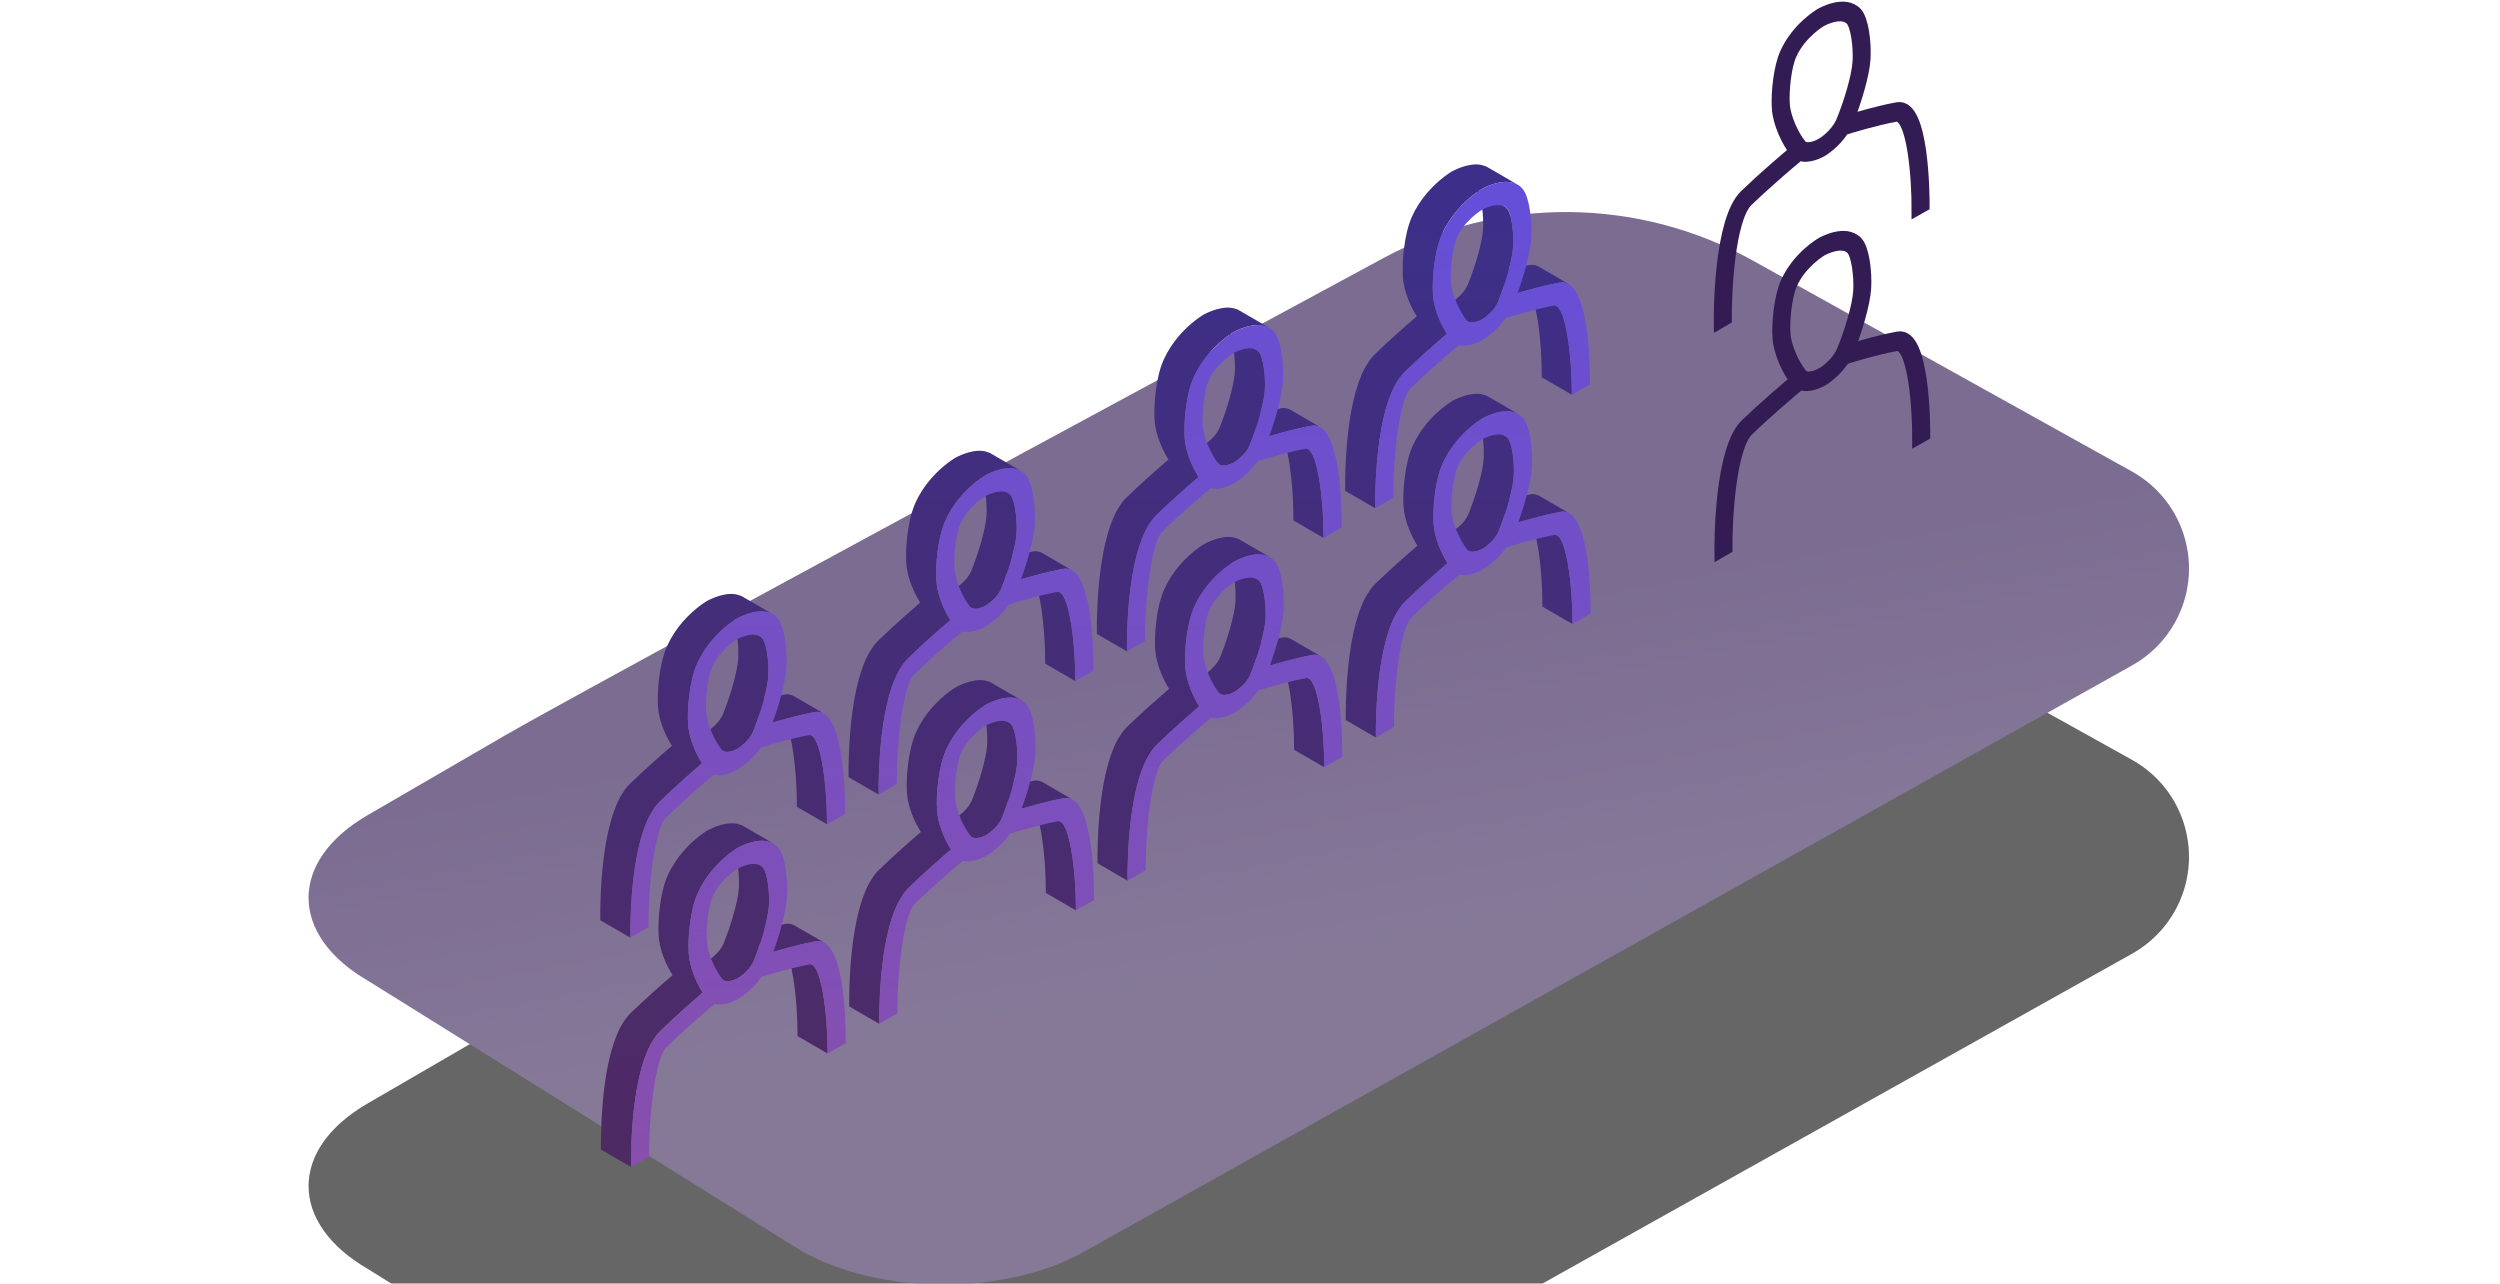 <svg xmlns="http://www.w3.org/2000/svg" xmlns:xlink="http://www.w3.org/1999/xlink" width="555" height="285" viewBox="0 0 555 285">
  <defs>
    <linearGradient id="audience-c" x1="55.91%" x2="64.677%" y1="39.674%" y2="66.263%">
      <stop offset="0%" stop-color="#240A49"/>
      <stop offset="100%" stop-color="#352054"/>
    </linearGradient>
    <path id="audience-b" d="M404.845,146.353 L172.717,276.205 C155.231,286.359 126.805,286.364 109.193,276.205 L13.267,216.414 C-4.335,206.263 -4.436,189.798 13.049,179.644 L43.736,161.828 C54.243,155.727 119.181,120.44 238.549,55.967 L238.549,55.967 C264.198,42.114 295.143,42.308 320.617,56.481 L404.796,103.317 C416.687,109.933 420.964,124.937 414.347,136.828 C412.125,140.823 408.835,144.121 404.845,146.353 Z"/>
    <filter id="audience-a" width="168.5%" height="220.1%" x="-34.3%" y="-33.2%" filterUnits="objectBoundingBox">
      <feOffset dy="64" in="SourceAlpha" result="shadowOffsetOuter1"/>
      <feGaussianBlur in="shadowOffsetOuter1" result="shadowBlurOuter1" stdDeviation="37"/>
      <feColorMatrix in="shadowBlurOuter1" values="0 0 0 0 0.098   0 0 0 0 0.016   0 0 0 0 0.22  0 0 0 0.12 0"/>
    </filter>
    <filter id="audience-d" width="178.6%" height="177.5%" x="-39.3%" y="-38.7%" filterUnits="objectBoundingBox">
      <feOffset dx="-25" dy="7" in="SourceAlpha" result="shadowOffsetOuter1"/>
      <feGaussianBlur in="shadowOffsetOuter1" result="shadowBlurOuter1" stdDeviation="10"/>
      <feColorMatrix in="shadowBlurOuter1" result="shadowMatrixOuter1" values="0 0 0 0 0   0 0 0 0 0   0 0 0 0 0  0 0 0 0.12 0"/>
      <feMerge>
        <feMergeNode in="shadowMatrixOuter1"/>
        <feMergeNode in="SourceGraphic"/>
      </feMerge>
    </filter>
    <linearGradient id="audience-e" x1="78.294%" x2="78.294%" y1="97.977%" y2="4.637%">
      <stop offset="0%" stop-color="#4E2A64"/>
      <stop offset="100%" stop-color="#3D2F89"/>
    </linearGradient>
    <linearGradient id="audience-f" x1="78.294%" x2="78.294%" y1="100%" y2="0%">
      <stop offset="0%" stop-color="#884FAC"/>
      <stop offset="100%" stop-color="#644FD9"/>
    </linearGradient>
  </defs>
  <g fill="none" fill-rule="evenodd" transform="translate(68.5 1.36)">
    <g opacity=".6">
      <use fill="#000" filter="url(#audience-a)" xlink:href="#audience-b"/>
      <use fill="url(#audience-c)" xlink:href="#audience-b"/>
    </g>
    <g transform="translate(89.76)">
      <g filter="url(#audience-d)" transform="translate(0 28.136)">
        <path fill="url(#audience-e)" d="M47.083,177.72 C49.13,178.909 50.488,188.488 50.469,197.389 L43.791,193.513 C43.797,191.287 43.715,189.021 43.558,186.85 C43.124,180.86 42.116,175.631 40.759,174.147 C39.914,174.38 39.122,174.609 38.43,174.815 L35.432,173.074 C34.981,174.429 34.503,175.743 34.037,176.876 C33.961,177.058 33.876,177.234 33.783,177.406 C33.762,177.448 33.728,177.484 33.704,177.525 C33.541,177.809 33.362,178.076 33.167,178.328 C33.148,178.353 33.135,178.379 33.116,178.4 C32.898,178.676 32.667,178.926 32.436,179.157 C32.36,179.231 32.292,179.293 32.218,179.361 C32.053,179.518 31.896,179.66 31.74,179.793 C31.672,179.85 31.611,179.901 31.549,179.954 C31.363,180.101 31.193,180.232 31.05,180.334 C31.045,180.338 31.033,180.347 31.028,180.351 C31.026,180.353 31.024,180.353 31.022,180.355 C30.897,180.442 30.797,180.512 30.723,180.559 C30.717,180.563 30.709,180.569 30.704,180.573 C30.63,180.62 30.586,180.648 30.582,180.65 C30.579,180.652 30.516,180.684 30.431,180.728 L30.397,180.745 C30.336,180.773 30.27,180.805 30.183,180.843 C30.145,180.86 30.105,180.877 30.065,180.894 C29.987,180.928 29.912,180.961 29.822,180.995 C29.762,181.017 29.697,181.038 29.635,181.061 C29.551,181.089 29.472,181.12 29.383,181.148 C29.29,181.176 29.195,181.199 29.099,181.222 C29.032,181.237 28.966,181.258 28.9,181.273 C28.735,181.307 28.57,181.328 28.409,181.335 C28.354,181.339 28.306,181.332 28.253,181.33 C28.143,181.33 28.032,181.328 27.927,181.311 C27.865,181.303 27.814,181.277 27.755,181.262 C27.681,181.239 27.601,181.229 27.533,181.195 C27.503,181.18 27.474,181.165 27.448,181.15 L23.529,178.875 C23.499,178.86 23.466,178.841 23.44,178.826 C22.551,178.309 21.66,177.79 20.77,177.276 C20.866,177.331 20.978,177.359 21.088,177.387 C21.141,177.402 21.192,177.427 21.247,177.437 C21.357,177.454 21.473,177.455 21.588,177.455 C21.636,177.455 21.681,177.463 21.729,177.459 C21.892,177.452 22.058,177.429 22.225,177.395 C22.274,177.385 22.324,177.368 22.373,177.359 C22.487,177.331 22.602,177.302 22.712,177.27 C22.778,177.249 22.839,177.226 22.902,177.206 C22.989,177.173 23.078,177.143 23.157,177.115 C23.216,177.09 23.267,177.067 23.32,177.047 C23.392,177.016 23.466,176.984 23.527,176.958 C23.571,176.939 23.605,176.922 23.643,176.903 C23.698,176.878 23.754,176.85 23.792,176.831 C23.813,176.821 23.828,176.814 23.842,176.806 C23.868,176.793 23.902,176.774 23.904,176.774 C23.908,176.772 23.997,176.714 24.122,176.632 C24.186,176.587 24.251,176.545 24.342,176.479 C24.351,176.473 24.365,176.464 24.372,176.458 C24.512,176.358 24.683,176.227 24.859,176.083 C24.929,176.028 25.001,175.966 25.073,175.905 C25.219,175.784 25.373,175.642 25.53,175.497 C25.606,175.425 25.682,175.355 25.761,175.275 C25.989,175.046 26.218,174.8 26.436,174.528 C26.457,174.501 26.474,174.473 26.493,174.448 C26.684,174.198 26.862,173.929 27.025,173.651 C27.145,173.439 27.266,173.225 27.359,173 C28.898,169.262 30.594,163.626 30.766,160.689 C30.954,157.42 30.353,153.517 29.515,152.367 C29.478,152.393 29.445,152.416 29.406,152.444 C29.385,152.457 29.358,152.478 29.339,152.493 C29.169,152.615 28.983,152.753 28.788,152.902 C28.725,152.95 28.661,152.999 28.598,153.05 C28.418,153.19 28.231,153.341 28.035,153.504 C27.971,153.555 27.91,153.608 27.844,153.663 C27.581,153.885 27.308,154.123 27.025,154.386 C27.008,154.401 26.991,154.416 26.976,154.431 C26.718,154.674 26.451,154.935 26.182,155.206 C26.106,155.285 26.03,155.365 25.953,155.446 C25.723,155.684 25.492,155.936 25.261,156.197 C25.191,156.279 25.121,156.356 25.049,156.438 C24.753,156.784 24.457,157.147 24.164,157.532 C24.141,157.562 24.118,157.594 24.095,157.626 C23.832,157.973 23.576,158.342 23.324,158.72 C23.25,158.834 23.176,158.951 23.102,159.068 C22.89,159.4 22.684,159.746 22.487,160.102 C22.416,160.223 22.346,160.338 22.282,160.463 C22.047,160.904 21.819,161.357 21.609,161.832 C19.885,165.717 19.418,171.967 19.634,175.154 C19.849,178.381 21.363,181.695 22.723,183.871 C20.296,185.955 16.657,189.15 13.383,192.32 C12.983,192.706 12.609,193.147 12.255,193.63 C12.124,193.808 12.011,194.018 11.887,194.209 C11.675,194.533 11.459,194.849 11.266,195.203 C10.98,195.725 10.714,196.274 10.462,196.853 C10.413,196.965 10.375,197.084 10.328,197.198 C10.131,197.674 9.941,198.163 9.767,198.668 C9.687,198.901 9.615,199.145 9.537,199.384 C9.407,199.789 9.282,200.195 9.162,200.616 C9.084,200.894 9.012,201.178 8.94,201.462 C8.836,201.857 8.74,202.258 8.647,202.663 C8.579,202.963 8.51,203.263 8.448,203.568 C8.362,203.971 8.283,204.378 8.207,204.787 C8.15,205.094 8.093,205.4 8.04,205.711 C7.968,206.133 7.904,206.557 7.839,206.981 C7.796,207.274 7.748,207.569 7.709,207.861 C7.642,208.347 7.582,208.83 7.525,209.314 C7.496,209.541 7.466,209.774 7.44,209.999 C7.364,210.686 7.297,211.366 7.239,212.036 C7.212,212.327 7.193,212.609 7.17,212.897 C7.138,213.293 7.106,213.688 7.081,214.072 C7.061,214.381 7.042,214.68 7.025,214.981 C7.006,215.329 6.985,215.675 6.968,216.008 C6.953,216.308 6.939,216.597 6.928,216.883 C6.915,217.203 6.901,217.521 6.892,217.825 C6.882,218.09 6.873,218.352 6.867,218.603 C6.858,218.914 6.852,219.213 6.846,219.502 C6.843,219.72 6.839,219.943 6.835,220.148 C6.831,220.458 6.827,220.744 6.827,221.024 C6.826,221.175 6.824,221.34 6.824,221.48 C6.824,221.883 6.824,222.258 6.827,222.58 L0.147,218.704 C0.143,218.382 0.142,218.009 0.143,217.604 C0.143,217.466 0.145,217.309 0.145,217.159 C0.149,216.873 0.151,216.58 0.155,216.262 C0.157,216.065 0.162,215.859 0.166,215.653 C0.172,215.348 0.179,215.039 0.189,214.712 C0.195,214.47 0.204,214.226 0.214,213.974 C0.221,213.645 0.234,213.311 0.25,212.965 C0.261,212.7 0.274,212.439 0.287,212.165 C0.305,211.799 0.327,211.423 0.35,211.04 C0.367,210.768 0.38,210.501 0.399,210.223 C0.43,209.785 0.464,209.339 0.502,208.89 C0.521,208.654 0.536,208.425 0.557,208.184 C0.617,207.497 0.687,206.803 0.765,206.099 C0.78,205.943 0.803,205.784 0.822,205.627 C0.886,205.071 0.955,204.516 1.032,203.956 C1.068,203.703 1.108,203.449 1.148,203.193 C1.216,202.728 1.288,202.264 1.368,201.8 C1.415,201.52 1.468,201.244 1.519,200.964 C1.601,200.525 1.686,200.089 1.777,199.656 C1.836,199.374 1.896,199.098 1.959,198.818 C2.057,198.388 2.164,197.966 2.272,197.546 C2.34,197.283 2.406,197.018 2.478,196.76 C2.603,196.316 2.738,195.886 2.874,195.458 C2.944,195.241 3.009,195.019 3.083,194.805 C3.267,194.272 3.466,193.759 3.674,193.259 C3.71,193.168 3.744,193.072 3.78,192.983 C4.019,192.428 4.273,191.896 4.544,191.397 C4.559,191.37 4.572,191.349 4.587,191.323 C4.785,190.965 5.002,190.647 5.217,190.32 C5.338,190.136 5.446,189.93 5.575,189.756 C5.927,189.273 6.301,188.832 6.702,188.444 C9.979,185.274 13.618,182.079 16.047,179.995 C14.684,177.819 13.17,174.505 12.956,171.278 C12.742,168.091 13.208,161.841 14.929,157.956 C15.143,157.471 15.378,157.009 15.619,156.557 C15.638,156.525 15.653,156.485 15.672,156.453 L15.678,156.457 L15.672,156.453 C15.712,156.377 15.759,156.311 15.799,156.235 C16.003,155.876 16.21,155.525 16.424,155.19 C16.498,155.073 16.57,154.958 16.646,154.844 C16.894,154.469 17.15,154.104 17.41,153.76 C17.434,153.724 17.461,153.688 17.487,153.652 C17.777,153.269 18.071,152.912 18.369,152.565 C18.442,152.48 18.516,152.399 18.59,152.316 C18.818,152.056 19.043,151.812 19.269,151.576 C19.348,151.492 19.428,151.409 19.507,151.328 C19.775,151.057 20.038,150.8 20.292,150.561 C20.311,150.546 20.33,150.525 20.349,150.508 C20.633,150.247 20.904,150.008 21.168,149.785 C21.232,149.73 21.293,149.683 21.355,149.63 C21.552,149.465 21.744,149.312 21.926,149.17 C21.986,149.123 22.047,149.075 22.106,149.03 C22.307,148.878 22.49,148.738 22.663,148.615 C22.678,148.604 22.699,148.589 22.714,148.579 C22.72,148.576 22.723,148.574 22.727,148.57 C22.83,148.496 22.919,148.436 23.01,148.373 C23.055,148.343 23.11,148.303 23.154,148.273 C23.26,148.203 23.349,148.144 23.432,148.091 C23.447,148.082 23.468,148.067 23.483,148.057 C23.561,148.01 23.616,147.974 23.669,147.944 C23.68,147.936 23.701,147.923 23.713,147.915 C23.77,147.879 23.807,147.86 23.823,147.851 C23.84,147.839 23.897,147.807 23.984,147.762 C23.989,147.758 24.003,147.75 24.01,147.747 C24.071,147.715 24.139,147.682 24.234,147.633 C24.33,147.582 24.429,147.537 24.556,147.476 C24.658,147.425 24.761,147.381 24.882,147.327 C25.032,147.258 25.189,147.196 25.363,147.124 C25.496,147.071 25.623,147.02 25.769,146.967 C25.964,146.895 26.171,146.829 26.385,146.763 C26.533,146.713 26.673,146.668 26.828,146.624 C27.08,146.556 27.338,146.503 27.603,146.452 C27.738,146.424 27.867,146.39 28.007,146.369 C28.814,146.244 29.656,146.227 30.457,146.403 C30.58,146.429 30.696,146.486 30.815,146.522 C31.033,146.588 31.257,146.638 31.467,146.738 C31.564,146.783 31.659,146.834 31.752,146.889 L35.21,148.897 C35.284,148.939 35.36,148.983 35.426,149.02 C36.427,149.603 37.429,150.184 38.432,150.765 C38.14,150.595 37.825,150.5 37.511,150.404 C37.384,150.366 37.259,150.307 37.13,150.279 C36.755,150.196 36.372,150.156 35.983,150.15 C35.961,150.15 35.934,150.145 35.909,150.145 C35.502,150.143 35.093,150.183 34.691,150.243 C34.543,150.268 34.403,150.304 34.257,150.332 C34.005,150.383 33.753,150.434 33.514,150.499 C33.355,150.544 33.205,150.591 33.055,150.639 C32.845,150.707 32.64,150.773 32.451,150.843 C32.307,150.896 32.17,150.947 32.038,151.002 C31.871,151.07 31.708,151.136 31.562,151.201 C31.447,151.254 31.331,151.305 31.234,151.35 C31.111,151.411 31.001,151.464 30.908,151.511 C30.834,151.549 30.747,151.591 30.694,151.621 C30.611,151.664 30.518,151.716 30.499,151.727 C30.484,151.736 30.446,151.755 30.389,151.791 C30.38,151.797 30.359,151.812 30.346,151.818 C30.294,151.85 30.237,151.886 30.16,151.933 C30.145,151.943 30.126,151.958 30.109,151.967 C30.027,152.02 29.936,152.079 29.83,152.149 C29.786,152.179 29.733,152.217 29.686,152.249 L35.565,155.66 C35.756,155.77 35.938,155.915 36.099,156.091 C36.986,157.055 37.642,161.169 37.445,164.565 C37.367,165.859 36.986,167.689 36.463,169.641 C37.985,169.257 39.586,168.887 41.113,168.604 C41.46,168.537 41.786,168.539 42.099,168.588 C42.207,168.604 42.304,168.651 42.404,168.679 C42.565,168.723 42.732,168.749 42.883,168.823 C42.95,168.855 43.016,168.891 43.082,168.927 C45.307,170.22 47.534,171.513 49.759,172.803 C49.547,172.68 49.313,172.62 49.082,172.555 C48.98,172.527 48.885,172.48 48.781,172.465 C48.466,172.415 48.14,172.413 47.792,172.478 C45.478,172.909 42.997,173.532 40.873,174.117 L47.083,177.72 Z M6.679,170.577 C6.679,170.982 6.679,171.355 6.683,171.676 L0.005,167.798 C0.001,167.476 -0.001,167.104 0.001,166.699 C0.001,166.56 0.003,166.403 0.003,166.254 C0.006,165.966 0.006,165.677 0.01,165.357 C0.012,165.162 0.018,164.954 0.022,164.747 C0.027,164.443 0.035,164.134 0.044,163.807 C0.05,163.566 0.06,163.322 0.069,163.069 C0.078,162.741 0.09,162.408 0.105,162.062 C0.116,161.797 0.13,161.536 0.143,161.261 C0.162,160.896 0.183,160.519 0.205,160.137 C0.222,159.864 0.238,159.596 0.255,159.317 C0.285,158.882 0.321,158.437 0.357,157.989 C0.376,157.752 0.393,157.521 0.412,157.279 C0.475,156.594 0.543,155.899 0.62,155.197 C0.638,155.038 0.66,154.877 0.679,154.718 C0.742,154.166 0.812,153.611 0.888,153.053 C0.924,152.797 0.963,152.544 1.003,152.288 C1.071,151.822 1.143,151.361 1.223,150.899 C1.27,150.617 1.324,150.341 1.375,150.059 C1.456,149.621 1.541,149.186 1.632,148.753 C1.691,148.471 1.752,148.194 1.816,147.914 C1.913,147.486 2.017,147.063 2.127,146.642 C2.195,146.379 2.262,146.114 2.334,145.855 C2.459,145.412 2.593,144.982 2.73,144.555 C2.8,144.339 2.864,144.116 2.938,143.902 C3.122,143.368 3.323,142.855 3.529,142.356 C3.565,142.265 3.6,142.168 3.637,142.079 C3.876,141.525 4.128,140.993 4.399,140.491 C4.414,140.467 4.43,140.446 4.443,140.419 C4.632,140.079 4.839,139.774 5.045,139.46 C5.174,139.259 5.296,139.038 5.432,138.85 C5.785,138.366 6.16,137.927 6.56,137.541 C9.834,134.357 13.473,131.161 15.902,129.077 C14.538,126.915 13.028,123.588 12.812,120.374 C12.597,117.174 13.064,110.938 14.784,107.039 C14.998,106.556 15.23,106.098 15.47,105.65 C15.489,105.614 15.506,105.57 15.527,105.534 C15.573,105.451 15.624,105.379 15.669,105.296 C15.866,104.946 16.067,104.609 16.274,104.281 C16.352,104.16 16.427,104.041 16.505,103.924 C16.75,103.553 17.002,103.193 17.259,102.85 C17.288,102.813 17.314,102.773 17.343,102.735 C17.631,102.355 17.925,101.999 18.218,101.654 C18.298,101.563 18.376,101.476 18.453,101.387 C18.675,101.14 18.893,100.899 19.113,100.67 C19.198,100.581 19.283,100.49 19.37,100.403 C19.613,100.157 19.852,99.923 20.089,99.701 C20.13,99.661 20.174,99.62 20.216,99.582 C20.485,99.33 20.746,99.101 21,98.887 C21.087,98.813 21.167,98.749 21.25,98.679 C21.419,98.539 21.58,98.408 21.737,98.287 C21.823,98.219 21.906,98.153 21.988,98.092 C22.147,97.971 22.296,97.86 22.439,97.756 C22.478,97.729 22.524,97.691 22.562,97.667 C22.575,97.657 22.585,97.651 22.594,97.642 C22.605,97.636 22.611,97.631 22.621,97.625 C22.761,97.525 22.895,97.434 23.011,97.354 C23.07,97.315 23.115,97.286 23.168,97.254 C23.225,97.214 23.291,97.171 23.341,97.139 C23.42,97.089 23.479,97.051 23.532,97.021 C23.542,97.015 23.557,97.004 23.566,96.998 C23.623,96.964 23.661,96.944 23.676,96.934 C23.695,96.923 23.752,96.891 23.839,96.843 C23.852,96.836 23.879,96.822 23.894,96.815 C23.941,96.79 23.987,96.768 24.049,96.735 C24.159,96.679 24.277,96.622 24.43,96.548 C24.523,96.504 24.612,96.465 24.72,96.417 C24.879,96.345 25.046,96.275 25.234,96.2 C25.359,96.151 25.48,96.103 25.617,96.052 C25.818,95.978 26.028,95.912 26.248,95.842 C26.394,95.795 26.534,95.749 26.686,95.708 C26.934,95.64 27.188,95.587 27.451,95.535 C27.589,95.507 27.722,95.471 27.866,95.452 C28.27,95.388 28.681,95.348 29.094,95.35 C29.109,95.35 29.124,95.354 29.14,95.354 C29.534,95.358 29.926,95.401 30.309,95.484 C30.438,95.513 30.557,95.57 30.684,95.609 C30.896,95.674 31.118,95.721 31.321,95.819 C31.419,95.865 31.512,95.918 31.607,95.971 C33.834,97.263 36.061,98.554 38.285,99.847 C37.988,99.675 37.671,99.576 37.353,99.482 C37.23,99.444 37.114,99.389 36.987,99.36 C36.603,99.275 36.208,99.234 35.812,99.23 C35.799,99.23 35.786,99.226 35.772,99.226 C35.361,99.224 34.946,99.264 34.543,99.326 C34.402,99.347 34.27,99.383 34.131,99.41 C33.87,99.463 33.608,99.516 33.36,99.584 C33.214,99.625 33.076,99.669 32.934,99.714 C32.71,99.784 32.49,99.856 32.287,99.932 C32.162,99.977 32.045,100.025 31.927,100.07 C31.732,100.15 31.543,100.227 31.378,100.301 C31.292,100.341 31.207,100.377 31.13,100.415 C30.961,100.496 30.802,100.574 30.682,100.634 C30.656,100.647 30.624,100.664 30.601,100.676 C30.476,100.742 30.379,100.795 30.354,100.81 C30.326,100.825 30.207,100.897 30.021,101.013 C29.964,101.051 29.89,101.098 29.824,101.141 C29.776,101.174 29.74,101.198 29.691,101.23 C29.642,101.263 29.583,101.302 29.534,101.338 L35.418,104.754 C35.613,104.866 35.791,105.008 35.954,105.188 C36.841,106.136 37.497,110.251 37.3,113.648 C37.222,114.948 36.841,116.777 36.32,118.726 C37.842,118.342 39.441,117.978 40.969,117.7 C41.316,117.634 41.642,117.636 41.954,117.685 C42.062,117.7 42.159,117.747 42.259,117.776 C42.42,117.819 42.587,117.846 42.739,117.92 C42.805,117.952 42.873,117.988 42.938,118.024 L49.614,121.9 C49.402,121.777 49.171,121.716 48.938,121.65 C48.835,121.624 48.739,121.574 48.634,121.561 C48.322,121.512 47.994,121.508 47.647,121.574 C45.333,121.996 42.853,122.615 40.728,123.2 C42.799,124.402 44.869,125.602 46.938,126.804 C48.985,127.992 50.342,137.573 50.325,146.485 L43.647,142.609 C43.664,134.225 42.462,125.257 40.616,123.23 C39.769,123.463 38.977,123.694 38.285,123.899 L35.287,122.159 C34.838,123.516 34.361,124.833 33.893,125.973 C33.817,126.153 33.731,126.329 33.64,126.501 C33.618,126.541 33.586,126.577 33.563,126.616 C33.404,126.896 33.225,127.161 33.032,127.409 C33.013,127.434 33,127.462 32.979,127.485 C32.761,127.761 32.53,128.009 32.301,128.24 C32.229,128.31 32.164,128.367 32.096,128.433 C31.929,128.59 31.77,128.734 31.615,128.865 C31.545,128.923 31.482,128.978 31.416,129.031 C31.247,129.166 31.095,129.283 30.961,129.378 C30.944,129.391 30.919,129.41 30.904,129.421 C30.895,129.427 30.891,129.429 30.883,129.436 C30.764,129.522 30.669,129.584 30.595,129.631 C30.586,129.637 30.572,129.646 30.565,129.652 C30.487,129.701 30.442,129.73 30.438,129.732 C30.434,129.734 30.364,129.769 30.271,129.817 C30.262,129.822 30.252,129.826 30.244,129.832 C30.18,129.862 30.11,129.894 30.019,129.936 C29.989,129.949 29.955,129.964 29.922,129.978 C29.841,130.014 29.761,130.048 29.665,130.084 C29.612,130.106 29.551,130.125 29.494,130.146 C29.407,130.176 29.323,130.209 29.231,130.237 C29.149,130.262 29.066,130.28 28.984,130.303 C28.907,130.32 28.831,130.345 28.751,130.36 C28.59,130.394 28.425,130.417 28.264,130.426 C28.221,130.428 28.185,130.421 28.141,130.421 C28.02,130.422 27.898,130.419 27.785,130.4 C27.73,130.392 27.684,130.369 27.633,130.356 C27.552,130.333 27.466,130.318 27.392,130.284 C27.364,130.271 27.336,130.256 27.309,130.241 L20.629,126.365 C20.725,126.42 20.837,126.448 20.943,126.476 C21,126.491 21.05,126.516 21.106,126.525 C21.22,126.543 21.339,126.544 21.461,126.544 C21.502,126.544 21.542,126.552 21.584,126.55 C21.747,126.541 21.912,126.518 22.077,126.484 C22.143,126.471 22.206,126.452 22.274,126.435 C22.369,126.41 22.465,126.387 22.558,126.361 C22.639,126.334 22.713,126.306 22.789,126.279 C22.857,126.255 22.929,126.23 22.994,126.208 C23.073,126.175 23.145,126.143 23.219,126.113 C23.265,126.094 23.312,126.073 23.354,126.056 C23.422,126.024 23.483,125.994 23.538,125.969 C23.562,125.956 23.595,125.941 23.617,125.929 C23.665,125.905 23.708,125.884 23.731,125.871 C23.737,125.867 23.758,125.855 23.759,125.855 C23.761,125.854 23.809,125.825 23.883,125.778 C23.913,125.757 23.966,125.721 24.008,125.695 C24.061,125.659 24.114,125.623 24.186,125.573 C24.231,125.541 24.288,125.498 24.337,125.46 C24.453,125.377 24.582,125.276 24.722,125.167 C24.796,125.11 24.874,125.042 24.952,124.977 C25.094,124.856 25.245,124.72 25.397,124.574 C25.475,124.502 25.55,124.434 25.628,124.357 C25.854,124.131 26.081,123.885 26.295,123.617 C26.325,123.579 26.352,123.533 26.382,123.492 C26.562,123.259 26.727,123.011 26.877,122.752 C27,122.54 27.119,122.326 27.214,122.097 C28.753,118.344 30.449,112.724 30.622,109.77 C30.809,106.496 30.207,102.58 29.369,101.454 C29.327,101.48 29.297,101.503 29.255,101.531 C29.234,101.546 29.21,101.565 29.185,101.582 C29.02,101.7 28.84,101.836 28.651,101.98 C28.581,102.033 28.507,102.092 28.433,102.15 C28.268,102.279 28.095,102.417 27.917,102.565 C27.838,102.631 27.762,102.692 27.68,102.76 C27.426,102.975 27.163,103.206 26.89,103.458 C26.852,103.496 26.811,103.536 26.771,103.573 C26.536,103.795 26.293,104.03 26.049,104.278 C25.963,104.366 25.874,104.457 25.789,104.548 C25.571,104.775 25.353,105.014 25.132,105.264 C25.052,105.353 24.974,105.44 24.897,105.53 C24.603,105.873 24.309,106.231 24.019,106.611 C23.993,106.649 23.964,106.689 23.936,106.728 C23.68,107.069 23.428,107.431 23.181,107.802 C23.106,107.917 23.032,108.034 22.956,108.152 C22.746,108.483 22.539,108.827 22.342,109.183 C22.278,109.295 22.213,109.407 22.151,109.52 C21.91,109.971 21.679,110.432 21.465,110.915 C19.742,114.814 19.274,121.05 19.49,124.249 C19.704,127.464 21.218,130.791 22.581,132.953 C20.151,135.037 16.513,138.233 13.238,141.417 C12.838,141.803 12.465,142.242 12.112,142.723 C11.972,142.916 11.851,143.141 11.716,143.345 C11.515,143.656 11.307,143.96 11.121,144.299 C10.835,144.822 10.568,145.372 10.318,145.952 C10.272,146.052 10.236,146.164 10.194,146.264 C9.992,146.752 9.798,147.254 9.618,147.774 C9.544,147.992 9.476,148.221 9.402,148.446 C9.268,148.866 9.137,149.292 9.012,149.729 C8.94,149.99 8.872,150.255 8.803,150.518 C8.695,150.939 8.593,151.363 8.493,151.79 C8.43,152.07 8.371,152.347 8.311,152.629 C8.218,153.062 8.134,153.499 8.053,153.937 C8.002,154.213 7.949,154.493 7.901,154.771 C7.824,155.237 7.75,155.702 7.68,156.17 C7.644,156.422 7.602,156.675 7.568,156.927 C7.488,157.497 7.42,158.064 7.352,158.63 C7.337,158.776 7.316,158.922 7.299,159.068 C7.219,159.773 7.153,160.472 7.092,161.159 C7.071,161.39 7.056,161.607 7.037,161.833 C7.001,162.293 6.963,162.752 6.935,163.201 C6.916,163.474 6.901,163.739 6.884,164.004 C6.863,164.388 6.84,164.77 6.821,165.137 C6.808,165.408 6.797,165.669 6.787,165.93 C6.772,166.28 6.757,166.627 6.745,166.962 C6.738,167.204 6.728,167.446 6.723,167.679 C6.715,168.003 6.707,168.313 6.702,168.614 C6.698,168.826 6.694,169.042 6.69,169.244 C6.687,169.553 6.683,169.84 6.683,170.121 C6.681,170.272 6.679,170.437 6.679,170.577 Z M102.204,145.935 C104.243,147.12 105.613,156.699 105.594,165.604 L98.917,161.728 C98.934,153.356 97.725,144.393 95.883,142.364 C95.036,142.599 94.244,142.826 93.556,143.03 L90.549,141.285 C90.098,142.644 89.618,143.961 89.15,145.099 C89.074,145.279 88.989,145.457 88.898,145.629 C88.875,145.67 88.841,145.705 88.818,145.746 C88.65,146.043 88.462,146.325 88.258,146.587 C88.25,146.598 88.242,146.607 88.235,146.617 C88.011,146.901 87.776,147.152 87.539,147.389 C87.477,147.451 87.418,147.504 87.355,147.563 C87.175,147.733 87.005,147.889 86.84,148.027 C86.779,148.076 86.73,148.12 86.675,148.165 C86.48,148.32 86.302,148.456 86.154,148.564 C86.15,148.566 86.145,148.572 86.141,148.574 C86.139,148.576 86.139,148.576 86.137,148.576 C85.877,148.761 85.705,148.865 85.695,148.871 C85.693,148.873 85.688,148.877 85.676,148.882 C85.663,148.89 85.627,148.907 85.601,148.92 C85.599,148.92 85.599,148.92 85.597,148.922 C85.555,148.945 85.5,148.971 85.426,149.003 C85.39,149.022 85.36,149.036 85.318,149.055 C85.256,149.083 85.186,149.113 85.112,149.142 C85.057,149.166 85.007,149.187 84.949,149.21 C84.867,149.242 84.776,149.272 84.685,149.302 C84.627,149.323 84.568,149.346 84.503,149.365 C84.384,149.403 84.259,149.433 84.132,149.461 C84.092,149.471 84.056,149.482 84.016,149.492 C83.851,149.524 83.685,149.547 83.52,149.554 C83.474,149.558 83.433,149.548 83.385,149.55 C83.27,149.55 83.15,149.548 83.04,149.53 C82.98,149.52 82.929,149.495 82.872,149.478 C82.796,149.458 82.716,149.444 82.646,149.412 C82.616,149.397 82.587,149.382 82.561,149.367 C79.085,147.361 79.085,147.361 75.883,145.491 C75.987,145.551 76.106,145.582 76.226,145.614 C76.269,145.625 76.309,145.644 76.354,145.653 C76.483,145.672 76.618,145.678 76.752,145.676 C76.783,145.674 76.809,145.68 76.836,145.678 C77.005,145.67 77.175,145.648 77.342,145.614 C77.365,145.61 77.384,145.602 77.406,145.597 C77.548,145.568 77.692,145.53 77.829,145.489 C77.89,145.47 77.943,145.449 78.001,145.428 C78.092,145.398 78.185,145.368 78.269,145.335 C78.329,145.313 78.382,145.288 78.435,145.265 C78.507,145.237 78.579,145.207 78.64,145.18 C78.682,145.161 78.714,145.144 78.748,145.127 C78.809,145.101 78.873,145.069 78.915,145.048 C78.92,145.046 78.926,145.042 78.93,145.04 C78.979,145.016 79.015,144.997 79.017,144.995 C79.027,144.989 79.197,144.885 79.462,144.698 C79.61,144.592 79.798,144.448 79.991,144.293 C80.048,144.247 80.109,144.196 80.166,144.147 C80.328,144.013 80.497,143.859 80.67,143.696 C80.734,143.634 80.798,143.575 80.865,143.509 C81.098,143.274 81.335,143.023 81.555,142.743 L81.583,142.705 C81.788,142.445 81.972,142.163 82.14,141.87 C82.261,141.658 82.379,141.448 82.472,141.223 C84.013,137.483 85.718,131.839 85.879,128.909 C86.069,125.643 85.468,121.74 84.642,120.582 C84.57,120.633 84.494,120.688 84.414,120.744 C84.266,120.85 84.107,120.97 83.941,121.096 C83.859,121.157 83.774,121.223 83.688,121.291 C83.537,121.409 83.378,121.537 83.215,121.674 C83.128,121.748 83.038,121.819 82.946,121.897 C82.697,122.107 82.442,122.33 82.176,122.577 C82.119,122.629 82.059,122.69 82.002,122.743 C81.786,122.947 81.564,123.163 81.34,123.388 C81.24,123.489 81.141,123.595 81.041,123.699 C80.84,123.909 80.637,124.13 80.435,124.361 C80.342,124.463 80.249,124.566 80.156,124.675 C79.87,125.009 79.584,125.359 79.301,125.728 C79.26,125.786 79.216,125.851 79.172,125.908 C78.932,126.231 78.697,126.568 78.464,126.914 C78.378,127.043 78.297,127.176 78.212,127.306 C78.011,127.622 77.817,127.95 77.628,128.287 C77.556,128.413 77.482,128.538 77.414,128.667 C77.175,129.11 76.946,129.568 76.735,130.045 C75.011,133.932 74.531,140.189 74.761,143.369 C74.975,146.596 76.487,149.91 77.85,152.085 C75.407,154.176 71.768,157.373 68.507,160.533 C68.105,160.923 67.73,161.366 67.374,161.851 C67.262,162.006 67.163,162.188 67.055,162.352 C66.826,162.699 66.593,163.043 66.383,163.427 C66.098,163.948 65.831,164.495 65.583,165.072 C65.537,165.174 65.501,165.286 65.46,165.386 C65.257,165.876 65.062,166.38 64.882,166.9 C64.81,167.11 64.741,167.334 64.673,167.547 C64.535,167.979 64.4,168.414 64.273,168.863 C64.205,169.113 64.139,169.368 64.074,169.622 C63.961,170.055 63.854,170.492 63.752,170.937 C63.693,171.198 63.635,171.46 63.58,171.725 C63.483,172.183 63.394,172.644 63.309,173.108 C63.261,173.36 63.214,173.61 63.17,173.861 C63.083,174.37 63.004,174.881 62.928,175.391 C62.899,175.601 62.865,175.807 62.837,176.017 C62.744,176.678 62.661,177.34 62.587,177.997 C62.581,178.05 62.572,178.105 62.566,178.156 C62.484,178.89 62.412,179.617 62.352,180.332 C62.34,180.44 62.335,180.544 62.325,180.652 C62.276,181.241 62.23,181.826 62.192,182.393 C62.181,182.577 62.17,182.755 62.158,182.938 C62.13,183.419 62.102,183.894 62.079,184.354 C62.069,184.547 62.06,184.736 62.052,184.926 C62.033,185.359 62.018,185.783 62.003,186.19 C61.997,186.364 61.992,186.54 61.986,186.71 C61.975,187.117 61.967,187.505 61.959,187.876 C61.956,188.016 61.954,188.164 61.952,188.3 C61.944,188.696 61.94,189.063 61.939,189.409 C61.939,189.494 61.937,189.587 61.937,189.669 C61.937,190.087 61.937,190.471 61.939,190.802 L55.26,186.924 C55.258,186.601 55.256,186.228 55.258,185.821 C55.26,185.685 55.26,185.533 55.26,185.389 C55.262,185.1 55.266,184.81 55.27,184.49 C55.274,184.29 55.277,184.076 55.283,183.864 C55.289,183.559 55.296,183.253 55.306,182.925 C55.311,182.69 55.321,182.452 55.328,182.206 C55.34,181.867 55.353,181.525 55.368,181.169 C55.38,180.913 55.391,180.663 55.404,180.4 C55.421,180.018 55.446,179.624 55.471,179.227 C55.486,178.97 55.499,178.716 55.518,178.455 C55.55,177.991 55.586,177.518 55.626,177.041 C55.643,176.829 55.656,176.626 55.675,176.414 C55.736,175.722 55.806,175.02 55.886,174.31 C55.899,174.175 55.918,174.039 55.935,173.901 C56.001,173.328 56.073,172.75 56.153,172.169 C56.189,171.921 56.227,171.675 56.265,171.427 C56.335,170.956 56.407,170.487 56.488,170.017 C56.534,169.739 56.587,169.465 56.638,169.188 C56.719,168.747 56.805,168.31 56.896,167.877 C56.954,167.593 57.015,167.317 57.08,167.036 C57.176,166.611 57.28,166.189 57.39,165.77 C57.459,165.503 57.527,165.237 57.601,164.973 C57.72,164.542 57.851,164.126 57.983,163.711 C58.057,163.478 58.128,163.242 58.207,163.013 C58.38,162.517 58.565,162.04 58.757,161.572 C58.81,161.446 58.853,161.313 58.906,161.192 C59.143,160.643 59.395,160.115 59.664,159.617 C59.676,159.596 59.689,159.578 59.702,159.555 C59.905,159.186 60.129,158.856 60.349,158.52 C60.468,158.342 60.574,158.139 60.699,157.971 C61.052,157.488 61.427,157.045 61.829,156.657 C65.09,153.497 68.731,150.3 71.173,148.208 C69.809,146.034 68.297,142.72 68.081,139.493 C67.855,136.313 68.333,130.056 70.055,126.171 C70.267,125.692 70.499,125.236 70.736,124.791 C70.756,124.753 70.773,124.708 70.796,124.668 C70.844,124.579 70.897,124.501 70.948,124.414 C71.139,124.072 71.336,123.739 71.539,123.421 C71.619,123.294 71.696,123.171 71.778,123.048 C72.022,122.682 72.269,122.329 72.523,121.994 C72.553,121.95 72.585,121.905 72.617,121.861 C72.904,121.483 73.195,121.127 73.491,120.786 C73.571,120.691 73.65,120.604 73.73,120.514 C73.95,120.266 74.166,120.029 74.384,119.8 C74.473,119.709 74.558,119.618 74.645,119.531 C74.895,119.278 75.14,119.037 75.382,118.812 C75.416,118.78 75.452,118.744 75.485,118.712 C75.761,118.456 76.027,118.225 76.282,118.008 C76.36,117.943 76.428,117.887 76.502,117.824 C76.69,117.671 76.87,117.527 77.042,117.393 C77.109,117.34 77.175,117.287 77.239,117.237 C77.446,117.082 77.637,116.938 77.812,116.813 C77.821,116.806 77.833,116.796 77.842,116.793 C77.844,116.791 77.846,116.789 77.848,116.787 C77.937,116.723 78.011,116.671 78.092,116.618 C78.157,116.573 78.227,116.524 78.286,116.482 C78.301,116.475 78.308,116.469 78.322,116.461 C78.674,116.225 78.903,116.09 78.947,116.066 C78.966,116.054 79.023,116.022 79.106,115.975 C79.127,115.964 79.171,115.943 79.191,115.931 C79.22,115.918 79.245,115.907 79.273,115.89 C79.396,115.827 79.536,115.757 79.718,115.672 C79.8,115.632 79.881,115.598 79.974,115.557 C80.137,115.481 80.313,115.409 80.51,115.33 C80.632,115.282 80.747,115.235 80.878,115.188 C81.081,115.112 81.297,115.044 81.521,114.974 C81.663,114.926 81.797,114.883 81.949,114.841 C82.197,114.773 82.457,114.72 82.72,114.667 C82.857,114.641 82.985,114.607 83.128,114.586 C83.529,114.521 83.941,114.482 84.354,114.484 C84.373,114.484 84.393,114.489 84.411,114.489 C84.799,114.495 85.186,114.535 85.563,114.616 C85.697,114.646 85.824,114.707 85.959,114.747 C86.165,114.813 86.376,114.856 86.575,114.953 C86.673,114.998 86.766,115.049 86.861,115.102 L93.539,118.979 C93.249,118.812 92.938,118.717 92.628,118.621 C92.499,118.581 92.374,118.522 92.241,118.494 C91.864,118.411 91.477,118.369 91.089,118.365 C91.07,118.365 91.051,118.36 91.032,118.36 C90.621,118.358 90.208,118.398 89.804,118.46 C89.667,118.483 89.537,118.517 89.402,118.541 C89.137,118.596 88.875,118.649 88.623,118.717 C88.479,118.759 88.343,118.803 88.203,118.846 C87.979,118.918 87.757,118.99 87.554,119.064 C87.427,119.111 87.31,119.158 87.193,119.204 C86.999,119.281 86.813,119.359 86.651,119.433 C86.561,119.473 86.476,119.51 86.398,119.548 C86.228,119.63 86.069,119.705 85.953,119.766 C85.928,119.779 85.894,119.794 85.872,119.806 C85.747,119.872 85.65,119.927 85.625,119.942 C85.574,119.97 85.269,120.15 84.81,120.464 L90.693,123.879 C90.884,123.99 91.062,124.13 91.225,124.304 C92.099,125.275 92.755,129.39 92.558,132.785 C92.485,134.078 92.106,135.906 91.582,137.86 C93.107,137.472 94.712,137.102 96.24,136.817 C96.585,136.75 96.912,136.754 97.225,136.803 C97.326,136.82 97.415,136.864 97.509,136.891 C97.674,136.934 97.847,136.962 98.002,137.038 C98.068,137.07 98.137,137.106 98.199,137.142 L104.877,141.018 C104.663,140.895 104.428,140.833 104.195,140.769 C104.097,140.74 104.004,140.695 103.902,140.68 C103.591,140.63 103.265,140.627 102.918,140.691 C100.604,141.124 98.12,141.749 95.997,142.334 L102.204,145.935 Z M61.792,138.777 C61.792,139.19 61.792,139.57 61.794,139.898 L55.116,136.021 C55.114,135.698 55.112,135.325 55.114,134.918 C55.116,134.782 55.116,134.628 55.118,134.485 C55.119,134.197 55.121,133.907 55.125,133.587 C55.129,133.385 55.133,133.173 55.138,132.959 C55.144,132.656 55.152,132.35 55.161,132.024 C55.167,131.788 55.176,131.549 55.184,131.301 C55.197,130.964 55.209,130.622 55.224,130.268 C55.235,130.012 55.246,129.759 55.26,129.496 C55.277,129.115 55.301,128.723 55.326,128.328 C55.341,128.067 55.356,127.813 55.373,127.548 C55.404,127.09 55.442,126.621 55.481,126.148 C55.498,125.934 55.512,125.725 55.531,125.508 C55.593,124.819 55.661,124.119 55.741,123.409 C55.754,123.267 55.775,123.121 55.792,122.975 C55.859,122.41 55.929,121.842 56.006,121.27 C56.044,121.017 56.084,120.763 56.122,120.509 C56.192,120.046 56.262,119.58 56.342,119.118 C56.389,118.836 56.444,118.556 56.495,118.276 C56.575,117.839 56.66,117.409 56.751,116.98 C56.81,116.692 56.872,116.41 56.935,116.126 C57.032,115.706 57.136,115.291 57.242,114.879 C57.312,114.606 57.382,114.332 57.458,114.061 C57.575,113.641 57.704,113.23 57.835,112.821 C57.911,112.583 57.983,112.339 58.064,112.106 C58.231,111.62 58.415,111.152 58.603,110.694 C58.658,110.562 58.707,110.416 58.764,110.283 C59.001,109.735 59.251,109.21 59.52,108.714 C59.531,108.692 59.544,108.677 59.556,108.654 C59.764,108.277 59.994,107.937 60.219,107.594 C60.331,107.424 60.433,107.231 60.555,107.068 C60.907,106.583 61.282,106.142 61.684,105.754 C64.945,102.58 68.584,99.384 71.027,97.292 C69.664,95.129 68.15,91.802 67.936,88.588 C67.709,85.397 68.188,79.153 69.911,75.254 C70.123,74.774 70.354,74.316 70.595,73.869 C70.614,73.831 70.631,73.786 70.653,73.748 C70.701,73.661 70.754,73.583 70.801,73.498 C70.993,73.156 71.19,72.824 71.393,72.504 C71.474,72.378 71.554,72.253 71.635,72.128 C71.878,71.764 72.122,71.414 72.374,71.079 C72.408,71.036 72.439,70.988 72.473,70.943 C72.759,70.565 73.051,70.209 73.345,69.868 C73.424,69.775 73.504,69.688 73.585,69.596 C73.803,69.348 74.021,69.109 74.239,68.88 C74.326,68.791 74.41,68.704 74.495,68.617 C74.751,68.358 75.001,68.114 75.247,67.885 C75.276,67.856 75.306,67.826 75.334,67.799 C75.613,67.542 75.88,67.309 76.136,67.092 C76.212,67.027 76.282,66.97 76.358,66.908 C76.54,66.757 76.716,66.615 76.885,66.484 C76.96,66.423 77.032,66.367 77.104,66.312 C77.281,66.179 77.444,66.056 77.597,65.948 C77.626,65.926 77.663,65.895 77.694,65.875 C77.703,65.869 77.709,65.865 77.718,65.858 C77.785,65.81 77.838,65.776 77.898,65.733 C77.976,65.68 78.06,65.621 78.13,65.574 C78.37,65.411 78.552,65.299 78.666,65.229 C78.674,65.224 78.687,65.216 78.692,65.212 C78.749,65.176 78.787,65.157 78.802,65.148 C78.821,65.136 78.876,65.104 78.963,65.059 L79.007,65.036 C79.058,65.008 79.109,64.985 79.181,64.945 C79.288,64.89 79.405,64.836 79.555,64.766 C79.648,64.72 79.737,64.682 79.839,64.633 C80,64.561 80.169,64.491 80.358,64.415 C80.483,64.366 80.601,64.319 80.735,64.27 C80.94,64.194 81.15,64.126 81.374,64.056 C81.516,64.01 81.651,63.967 81.802,63.925 C82.051,63.855 82.31,63.804 82.575,63.749 C82.712,63.723 82.841,63.689 82.981,63.666 C83.383,63.605 83.79,63.566 84.2,63.566 C84.226,63.566 84.251,63.571 84.274,63.573 C84.658,63.577 85.043,63.617 85.418,63.698 C85.551,63.728 85.676,63.789 85.807,63.827 C86.015,63.893 86.231,63.938 86.43,64.035 C86.527,64.08 86.622,64.131 86.714,64.184 L93.395,68.062 C93.101,67.892 92.784,67.796 92.468,67.699 C92.345,67.661 92.227,67.604 92.098,67.576 C91.714,67.493 91.318,67.447 90.921,67.445 C90.91,67.445 90.899,67.442 90.889,67.442 C90.476,67.442 90.063,67.48 89.659,67.542 C89.515,67.565 89.381,67.601 89.239,67.629 C88.985,67.68 88.729,67.731 88.486,67.799 C88.329,67.843 88.183,67.89 88.031,67.938 C87.823,68.002 87.616,68.07 87.425,68.14 C87.283,68.193 87.148,68.244 87.018,68.299 C86.847,68.369 86.68,68.437 86.534,68.502 C86.424,68.551 86.316,68.6 86.224,68.644 C86.087,68.71 85.962,68.77 85.86,68.821 C85.805,68.85 85.738,68.882 85.695,68.907 C85.596,68.958 85.502,69.011 85.481,69.024 C85.448,69.041 85.331,69.111 85.14,69.232 C85.115,69.249 85.075,69.274 85.045,69.295 C84.973,69.34 84.903,69.385 84.817,69.442 C84.77,69.476 84.709,69.518 84.654,69.556 L90.548,72.974 C90.74,73.086 90.918,73.227 91.081,73.402 C91.954,74.357 92.61,78.474 92.413,81.869 C92.341,83.166 91.962,84.994 91.437,86.943 C92.962,86.559 94.568,86.192 96.095,85.912 C96.44,85.848 96.768,85.851 97.081,85.901 C97.181,85.916 97.27,85.961 97.365,85.986 C97.53,86.031 97.702,86.06 97.858,86.135 C97.924,86.167 97.992,86.202 98.055,86.239 L104.733,90.115 C104.517,89.991 104.284,89.926 104.047,89.862 C103.95,89.837 103.857,89.792 103.759,89.775 C103.446,89.728 103.122,89.724 102.773,89.788 C100.459,90.212 97.975,90.833 95.852,91.418 L102.057,95.019 C104.098,96.204 105.468,105.781 105.449,114.699 L98.773,110.823 C98.79,102.44 97.581,93.473 95.739,91.448 C94.892,91.681 94.1,91.908 93.412,92.114 L90.408,90.371 C89.955,91.732 89.474,93.053 89.006,94.194 C88.93,94.376 88.844,94.552 88.753,94.724 C88.731,94.764 88.699,94.798 88.676,94.838 C88.517,95.118 88.34,95.383 88.147,95.631 C88.128,95.655 88.115,95.682 88.094,95.706 C87.876,95.983 87.647,96.231 87.416,96.46 C87.347,96.528 87.285,96.585 87.217,96.649 C87.048,96.808 86.887,96.954 86.73,97.088 C86.663,97.143 86.604,97.192 86.54,97.245 C86.366,97.385 86.206,97.504 86.068,97.605 C86.055,97.614 86.036,97.629 86.025,97.639 C86.017,97.644 86.015,97.644 86.008,97.65 C85.74,97.839 85.56,97.949 85.551,97.955 C85.547,97.957 85.488,97.987 85.403,98.031 C85.376,98.044 85.352,98.055 85.318,98.07 C85.268,98.097 85.219,98.119 85.155,98.148 C85.102,98.172 85.043,98.197 84.98,98.222 C84.918,98.248 84.863,98.275 84.793,98.299 C84.719,98.33 84.637,98.358 84.556,98.384 C84.488,98.409 84.423,98.434 84.351,98.454 C84.256,98.485 84.156,98.507 84.056,98.532 C83.993,98.547 83.932,98.566 83.866,98.581 C83.705,98.612 83.54,98.636 83.379,98.644 C83.334,98.648 83.294,98.638 83.25,98.64 C83.131,98.64 83.011,98.638 82.9,98.617 C82.843,98.61 82.795,98.587 82.742,98.572 C82.663,98.551 82.579,98.536 82.505,98.502 L82.422,98.456 L75.742,94.58 C75.838,94.637 75.948,94.664 76.056,94.694 C76.113,94.709 76.164,94.734 76.219,94.743 C76.333,94.762 76.451,94.764 76.57,94.762 C76.612,94.762 76.655,94.771 76.699,94.768 C76.86,94.76 77.027,94.735 77.19,94.703 C77.25,94.692 77.309,94.673 77.372,94.658 C77.474,94.633 77.576,94.609 77.675,94.578 C77.745,94.558 77.807,94.533 77.872,94.51 C77.955,94.482 78.039,94.453 78.114,94.423 C78.181,94.399 78.243,94.372 78.304,94.346 C78.363,94.323 78.421,94.296 78.475,94.272 C78.537,94.245 78.594,94.217 78.645,94.192 C78.67,94.181 78.7,94.168 78.723,94.156 C78.774,94.13 78.821,94.103 78.846,94.092 C78.863,94.084 78.871,94.079 78.872,94.079 C78.876,94.077 78.926,94.045 78.999,93.999 C79.022,93.984 79.064,93.954 79.094,93.935 C79.159,93.891 79.225,93.848 79.314,93.785 C79.35,93.761 79.397,93.723 79.437,93.694 C79.559,93.606 79.699,93.498 79.847,93.38 C79.917,93.324 79.992,93.261 80.065,93.2 C80.214,93.076 80.372,92.932 80.531,92.78 C80.601,92.714 80.669,92.652 80.741,92.582 C80.968,92.353 81.198,92.105 81.414,91.832 C81.437,91.806 81.456,91.772 81.478,91.743 C81.664,91.501 81.836,91.244 81.994,90.971 C82.115,90.761 82.234,90.547 82.327,90.318 C83.868,86.565 85.574,80.936 85.735,77.993 C85.924,74.719 85.321,70.803 84.493,69.667 C84.482,69.675 84.474,69.681 84.463,69.688 C84.44,69.705 84.421,69.717 84.399,69.734 C84.361,69.76 84.315,69.794 84.275,69.823 C84.122,69.932 83.959,70.054 83.783,70.188 C83.713,70.243 83.637,70.3 83.563,70.36 C83.396,70.491 83.22,70.633 83.036,70.784 C82.964,70.845 82.892,70.903 82.816,70.968 C82.558,71.185 82.291,71.418 82.016,71.674 C81.984,71.704 81.95,71.736 81.918,71.768 C81.675,71.993 81.429,72.236 81.179,72.489 C81.092,72.576 81.003,72.671 80.914,72.764 C80.703,72.985 80.487,73.218 80.273,73.46 C80.188,73.557 80.102,73.651 80.017,73.752 C79.729,74.087 79.441,74.439 79.159,74.81 C79.111,74.87 79.066,74.938 79.02,75.001 C78.785,75.317 78.554,75.646 78.327,75.985 C78.236,76.123 78.145,76.267 78.056,76.407 C77.868,76.702 77.688,77.009 77.51,77.321 C77.427,77.471 77.339,77.618 77.258,77.77 C77.023,78.209 76.797,78.657 76.591,79.129 C74.866,83.029 74.387,89.273 74.616,92.464 C74.83,95.678 76.343,99.005 77.705,101.168 C75.262,103.258 71.624,106.457 68.362,109.63 C67.961,110.02 67.583,110.463 67.227,110.95 C67.123,111.092 67.034,111.26 66.933,111.41 C66.695,111.769 66.454,112.129 66.236,112.528 C65.952,113.045 65.688,113.588 65.44,114.163 C65.385,114.288 65.342,114.423 65.29,114.548 C65.097,115.013 64.911,115.488 64.743,115.984 C64.661,116.215 64.591,116.457 64.513,116.696 C64.383,117.105 64.254,117.515 64.134,117.939 C64.06,118.208 63.99,118.482 63.918,118.757 C63.812,119.167 63.712,119.58 63.615,120 C63.551,120.284 63.488,120.57 63.428,120.858 C63.337,121.285 63.253,121.717 63.174,122.15 C63.121,122.43 63.069,122.712 63.02,122.993 C62.939,123.46 62.867,123.929 62.798,124.399 C62.762,124.647 62.721,124.895 62.688,125.143 C62.605,125.731 62.533,126.32 62.463,126.906 C62.452,127.03 62.433,127.154 62.417,127.277 C62.338,127.995 62.27,128.704 62.207,129.403 C62.194,129.571 62.182,129.732 62.169,129.897 C62.126,130.423 62.084,130.945 62.05,131.456 C62.035,131.68 62.021,131.897 62.008,132.117 C61.983,132.558 61.957,132.993 61.936,133.415 C61.925,133.635 61.915,133.851 61.908,134.066 C61.889,134.477 61.874,134.876 61.858,135.264 C61.853,135.45 61.847,135.639 61.841,135.821 C61.832,136.218 61.822,136.602 61.815,136.968 C61.811,137.11 61.809,137.259 61.807,137.397 C61.8,137.778 61.796,138.132 61.796,138.469 C61.794,138.569 61.792,138.681 61.792,138.777 Z M157.32,114.158 C159.367,115.345 160.727,124.923 160.707,133.824 L154.03,129.948 C154.047,121.575 152.846,112.606 150.998,110.583 C150.153,110.818 149.359,111.045 148.669,111.253 L145.669,109.51 C145.22,110.865 144.742,112.178 144.276,113.312 C144.2,113.494 144.115,113.672 144.02,113.844 C144,113.884 143.967,113.918 143.945,113.959 C143.78,114.245 143.6,114.52 143.401,114.773 C143.384,114.794 143.374,114.817 143.357,114.836 C143.139,115.112 142.908,115.36 142.677,115.591 C142.601,115.665 142.533,115.729 142.459,115.797 C142.296,115.95 142.14,116.09 141.989,116.221 C141.917,116.282 141.852,116.336 141.784,116.393 C141.621,116.522 141.475,116.636 141.343,116.728 C141.324,116.745 141.291,116.77 141.271,116.785 C141.261,116.793 141.257,116.794 141.25,116.8 C141.212,116.825 141.191,116.838 141.159,116.861 C140.967,116.993 140.829,117.082 140.82,117.086 C140.82,117.086 140.812,117.09 140.803,117.095 C140.797,117.097 140.778,117.107 140.772,117.112 C140.753,117.12 140.74,117.128 140.7,117.147 C140.664,117.165 140.619,117.186 140.566,117.211 C140.526,117.232 140.49,117.249 140.442,117.271 C140.382,117.298 140.312,117.326 140.242,117.355 C140.187,117.379 140.137,117.402 140.073,117.427 C139.988,117.459 139.895,117.491 139.8,117.521 C139.743,117.54 139.692,117.561 139.633,117.58 C139.491,117.623 139.345,117.661 139.195,117.692 C139.178,117.695 139.163,117.701 139.146,117.705 C138.978,117.739 138.809,117.76 138.644,117.769 C138.602,117.771 138.566,117.764 138.527,117.765 C138.403,117.765 138.278,117.762 138.163,117.745 C138.11,117.735 138.064,117.712 138.013,117.699 C137.931,117.676 137.846,117.663 137.77,117.627 C137.742,117.612 137.714,117.597 137.685,117.582 L131.007,113.706 C131.107,113.762 131.223,113.793 131.337,113.823 C131.384,113.836 131.433,113.859 131.484,113.868 C131.6,113.886 131.719,113.889 131.843,113.887 C131.884,113.887 131.926,113.895 131.966,113.893 C132.132,113.884 132.299,113.863 132.466,113.829 C132.51,113.819 132.551,113.806 132.595,113.797 C132.716,113.768 132.836,113.74 132.949,113.706 C133.033,113.679 133.107,113.651 133.184,113.624 C133.251,113.6 133.323,113.577 133.385,113.554 C133.469,113.52 133.542,113.488 133.614,113.458 C133.66,113.439 133.707,113.418 133.747,113.403 C133.825,113.367 133.891,113.335 133.946,113.308 C133.963,113.301 133.984,113.291 133.995,113.284 C134.054,113.255 134.101,113.231 134.124,113.219 C134.136,113.214 134.141,113.21 134.143,113.21 C134.151,113.204 134.323,113.098 134.59,112.911 L134.598,112.903 C134.746,112.797 134.932,112.657 135.123,112.502 C135.178,112.458 135.237,112.407 135.293,112.36 C135.453,112.226 135.623,112.072 135.794,111.911 C135.862,111.847 135.926,111.785 135.997,111.718 C136.226,111.488 136.459,111.238 136.677,110.963 C136.696,110.939 136.713,110.908 136.734,110.884 C136.925,110.638 137.101,110.369 137.262,110.093 C137.384,109.879 137.503,109.665 137.598,109.436 C139.139,105.696 140.831,100.062 141.005,97.124 C141.193,93.856 140.594,89.955 139.756,88.804 C139.65,88.878 139.537,88.961 139.419,89.047 C139.305,89.128 139.192,89.213 139.069,89.306 C138.976,89.376 138.881,89.453 138.782,89.529 C138.64,89.643 138.487,89.764 138.335,89.891 C138.242,89.968 138.149,90.044 138.051,90.127 C137.804,90.335 137.549,90.559 137.285,90.803 C137.226,90.854 137.166,90.916 137.109,90.971 C136.893,91.174 136.671,91.39 136.448,91.617 C136.349,91.717 136.251,91.819 136.15,91.925 C135.951,92.133 135.748,92.353 135.549,92.582 C135.453,92.688 135.358,92.792 135.263,92.904 C134.981,93.233 134.698,93.578 134.42,93.941 C134.361,94.018 134.304,94.104 134.245,94.183 C134.024,94.484 133.804,94.796 133.59,95.118 C133.495,95.262 133.4,95.41 133.307,95.557 C133.122,95.847 132.944,96.15 132.769,96.458 C132.684,96.61 132.599,96.755 132.515,96.909 C132.282,97.348 132.055,97.796 131.848,98.267 C130.124,102.153 129.656,108.404 129.874,111.59 C130.09,114.817 131.602,118.131 132.964,120.307 C130.533,122.391 126.894,125.588 123.62,128.756 C123.22,129.142 122.847,129.583 122.492,130.066 C122.377,130.223 122.278,130.41 122.168,130.579 C121.937,130.925 121.704,131.269 121.495,131.655 C121.215,132.168 120.953,132.708 120.707,133.276 C120.641,133.433 120.582,133.601 120.517,133.76 C120.339,134.195 120.169,134.634 120.01,135.094 C119.924,135.339 119.849,135.596 119.767,135.85 C119.64,136.243 119.517,136.639 119.403,137.048 C119.324,137.328 119.252,137.614 119.178,137.899 C119.075,138.297 118.977,138.696 118.884,139.103 C118.816,139.398 118.749,139.695 118.687,139.994 C118.6,140.407 118.52,140.823 118.442,141.244 C118.387,141.539 118.332,141.836 118.281,142.133 C118.205,142.574 118.137,143.017 118.071,143.458 C118.031,143.732 117.986,144.007 117.95,144.281 C117.876,144.807 117.811,145.334 117.749,145.858 C117.726,146.045 117.701,146.234 117.681,146.422 C117.603,147.118 117.535,147.807 117.476,148.489 C117.453,148.742 117.436,148.988 117.415,149.24 C117.381,149.673 117.345,150.105 117.319,150.527 C117.298,150.813 117.283,151.091 117.265,151.369 C117.245,151.74 117.224,152.111 117.205,152.467 C117.19,152.749 117.178,153.023 117.169,153.296 C117.154,153.627 117.14,153.956 117.129,154.274 C117.12,154.532 117.112,154.787 117.104,155.033 C117.097,155.346 117.089,155.645 117.085,155.936 C117.08,156.156 117.076,156.383 117.072,156.589 C117.068,156.89 117.067,157.17 117.065,157.443 C117.065,157.6 117.061,157.772 117.061,157.922 C117.061,158.323 117.061,158.696 117.065,159.015 L110.384,155.139 C110.383,154.818 110.381,154.449 110.381,154.043 C110.381,153.9 110.383,153.733 110.384,153.578 C110.386,153.298 110.388,153.016 110.392,152.705 C110.396,152.501 110.401,152.283 110.405,152.062 C110.411,151.769 110.417,151.473 110.426,151.159 C110.434,150.913 110.443,150.661 110.451,150.4 C110.46,150.08 110.473,149.755 110.487,149.416 C110.5,149.142 110.513,148.871 110.527,148.587 C110.542,148.233 110.564,147.87 110.587,147.501 C110.604,147.219 110.619,146.94 110.638,146.651 C110.669,146.219 110.703,145.778 110.739,145.335 C110.76,145.095 110.775,144.862 110.796,144.618 C110.856,143.935 110.925,143.242 111.002,142.542 C111.021,142.366 111.046,142.19 111.069,142.016 C111.131,141.478 111.196,140.941 111.271,140.399 C111.307,140.135 111.349,139.87 111.391,139.605 C111.457,139.15 111.527,138.698 111.605,138.246 C111.652,137.958 111.707,137.676 111.76,137.39 C111.84,136.957 111.925,136.525 112.014,136.099 C112.075,135.812 112.135,135.532 112.2,135.25 C112.297,134.824 112.401,134.405 112.509,133.991 C112.579,133.722 112.645,133.453 112.719,133.19 C112.84,132.757 112.971,132.337 113.106,131.92 C113.178,131.691 113.248,131.459 113.326,131.233 C113.502,130.724 113.693,130.232 113.89,129.753 C113.936,129.644 113.976,129.522 114.023,129.415 C114.26,128.862 114.514,128.332 114.783,127.834 C114.796,127.81 114.809,127.791 114.823,127.768 C115.022,127.407 115.24,127.083 115.456,126.754 C115.577,126.57 115.687,126.364 115.816,126.19 C116.168,125.709 116.542,125.266 116.941,124.88 C120.216,121.712 123.855,118.515 126.286,116.431 C124.922,114.255 123.409,110.941 123.193,107.714 C122.979,104.528 123.445,98.277 125.168,94.393 C125.38,93.914 125.611,93.456 125.848,93.013 C125.869,92.974 125.888,92.926 125.911,92.887 C125.96,92.796 126.015,92.714 126.066,92.626 C126.254,92.291 126.447,91.967 126.644,91.653 C126.73,91.522 126.813,91.39 126.898,91.259 C127.128,90.916 127.361,90.583 127.598,90.265 C127.647,90.203 127.69,90.137 127.736,90.074 C128.018,89.705 128.302,89.357 128.591,89.022 C128.682,88.916 128.772,88.816 128.862,88.715 C129.068,88.483 129.271,88.257 129.477,88.043 C129.574,87.941 129.671,87.841 129.767,87.743 C129.993,87.515 130.215,87.3 130.433,87.093 C130.491,87.04 130.55,86.98 130.607,86.927 C130.872,86.681 131.128,86.459 131.376,86.249 C131.469,86.168 131.558,86.096 131.651,86.02 C131.81,85.888 131.962,85.765 132.112,85.649 C132.204,85.574 132.294,85.504 132.381,85.437 C132.525,85.329 132.657,85.231 132.786,85.138 C132.836,85.1 132.898,85.053 132.947,85.019 C133.582,84.565 133.997,84.321 134.062,84.287 C134.079,84.275 134.136,84.243 134.221,84.198 C134.234,84.19 134.264,84.175 134.282,84.165 C134.325,84.143 134.367,84.124 134.424,84.093 C134.537,84.035 134.661,83.974 134.824,83.899 C134.909,83.857 134.994,83.821 135.093,83.776 C135.256,83.702 135.432,83.628 135.627,83.55 C135.748,83.503 135.86,83.458 135.989,83.41 C136.199,83.333 136.419,83.263 136.65,83.189 C136.787,83.145 136.916,83.104 137.06,83.064 C137.321,82.992 137.592,82.935 137.867,82.882 C137.994,82.858 138.113,82.825 138.242,82.807 C138.648,82.742 139.065,82.702 139.48,82.704 L139.499,82.704 C139.902,82.708 140.302,82.752 140.694,82.839 C140.821,82.867 140.941,82.924 141.068,82.964 C141.282,83.028 141.5,83.075 141.705,83.174 C141.801,83.219 141.896,83.27 141.991,83.325 L148.671,87.201 C148.377,87.031 148.059,86.934 147.744,86.836 C147.619,86.8 147.5,86.743 147.371,86.715 C146.979,86.628 146.577,86.582 146.173,86.58 C146.168,86.58 146.164,86.579 146.16,86.579 C145.743,86.579 145.328,86.618 144.921,86.681 C144.792,86.702 144.67,86.734 144.545,86.756 C144.269,86.811 143.998,86.868 143.738,86.94 C143.598,86.98 143.465,87.021 143.329,87.065 C143.099,87.137 142.874,87.211 142.667,87.286 C142.542,87.332 142.427,87.379 142.311,87.425 C142.116,87.502 141.928,87.58 141.763,87.654 C141.674,87.695 141.585,87.733 141.507,87.771 C141.348,87.847 141.2,87.919 141.089,87.975 C141.049,87.996 141,88.021 140.965,88.038 C140.856,88.096 140.761,88.149 140.738,88.163 C140.689,88.191 140.384,88.371 139.927,88.685 L145.802,92.096 C145.995,92.207 146.175,92.351 146.338,92.527 C147.227,93.49 147.879,97.605 147.682,101 C147.604,102.295 147.223,104.125 146.7,106.076 C148.226,105.69 149.831,105.319 151.364,105.032 C151.711,104.967 152.035,104.971 152.347,105.019 C152.454,105.036 152.548,105.081 152.653,105.111 C152.812,105.155 152.977,105.181 153.126,105.253 C153.193,105.285 153.257,105.319 153.323,105.357 C155.548,106.65 157.775,107.941 160.002,109.233 C159.789,109.11 159.558,109.05 159.327,108.985 C159.227,108.957 159.13,108.912 159.024,108.895 C158.713,108.845 158.387,108.842 158.042,108.908 C155.719,109.343 153.234,109.966 151.11,110.554 L157.32,114.158 Z M116.916,106.981 C116.916,107.399 116.916,107.782 116.92,108.113 L110.242,104.237 C110.24,103.915 110.238,103.546 110.238,103.143 C110.238,102.993 110.24,102.823 110.242,102.664 C110.244,102.39 110.244,102.115 110.247,101.814 C110.251,101.593 110.257,101.36 110.261,101.127 C110.266,100.853 110.272,100.575 110.282,100.281 C110.289,100.014 110.299,99.746 110.306,99.466 C110.318,99.166 110.329,98.86 110.342,98.546 C110.354,98.254 110.369,97.963 110.384,97.66 C110.399,97.331 110.418,96.996 110.439,96.653 C110.458,96.345 110.477,96.042 110.496,95.724 C110.522,95.349 110.554,94.965 110.583,94.582 C110.607,94.283 110.628,93.992 110.653,93.687 C110.714,93.021 110.78,92.345 110.856,91.66 C110.88,91.418 110.916,91.174 110.945,90.932 C111.002,90.462 111.057,89.993 111.121,89.523 C111.165,89.221 111.212,88.922 111.257,88.621 C111.32,88.202 111.384,87.786 111.455,87.372 C111.508,87.059 111.566,86.753 111.623,86.44 C111.701,86.033 111.779,85.628 111.864,85.225 C111.926,84.921 111.993,84.622 112.061,84.319 C112.154,83.914 112.252,83.514 112.357,83.117 C112.429,82.831 112.501,82.551 112.578,82.271 C112.696,81.853 112.823,81.446 112.952,81.041 C113.029,80.802 113.101,80.558 113.181,80.325 C113.355,79.82 113.545,79.339 113.74,78.866 C113.789,78.749 113.829,78.624 113.877,78.508 C114.115,77.958 114.369,77.428 114.638,76.928 C114.652,76.903 114.667,76.884 114.68,76.86 C114.875,76.504 115.091,76.188 115.302,75.866 C115.427,75.675 115.538,75.465 115.671,75.287 C116.024,74.804 116.399,74.363 116.799,73.977 C120.072,70.794 123.71,67.597 126.142,65.513 C124.777,63.35 123.267,60.023 123.049,56.809 C122.835,53.611 123.301,47.374 125.023,43.474 C125.238,42.995 125.467,42.537 125.706,42.094 C125.725,42.052 125.744,42.009 125.766,41.967 C125.814,41.88 125.871,41.803 125.918,41.714 C126.109,41.375 126.303,41.045 126.507,40.727 C126.589,40.601 126.668,40.472 126.75,40.349 C126.989,39.989 127.231,39.641 127.481,39.308 C127.517,39.263 127.55,39.211 127.584,39.166 C127.872,38.789 128.164,38.432 128.455,38.093 C128.535,38 128.615,37.913 128.694,37.82 C128.914,37.572 129.132,37.334 129.352,37.105 C129.437,37.016 129.52,36.927 129.606,36.84 C129.858,36.586 130.106,36.344 130.349,36.117 C130.381,36.087 130.415,36.053 130.447,36.024 C130.726,35.765 130.995,35.53 131.253,35.311 C131.323,35.254 131.383,35.203 131.45,35.148 C131.647,34.985 131.836,34.832 132.018,34.692 C132.077,34.645 132.134,34.599 132.193,34.554 C132.776,34.107 133.256,33.783 133.557,33.59 C133.563,33.587 133.57,33.581 133.576,33.579 C133.765,33.456 133.883,33.388 133.915,33.369 C133.934,33.359 133.991,33.327 134.078,33.28 C134.09,33.274 134.114,33.261 134.127,33.253 C134.179,33.225 134.23,33.202 134.3,33.166 C134.406,33.112 134.516,33.057 134.66,32.988 C134.757,32.943 134.855,32.9 134.967,32.848 C135.122,32.78 135.282,32.714 135.462,32.642 C135.592,32.587 135.719,32.54 135.861,32.487 C136.057,32.415 136.261,32.347 136.475,32.281 C136.625,32.233 136.769,32.186 136.928,32.142 C137.171,32.076 137.423,32.025 137.681,31.972 C137.823,31.946 137.959,31.91 138.105,31.887 C138.511,31.825 138.92,31.785 139.333,31.787 C139.347,31.787 139.358,31.789 139.371,31.789 C139.769,31.79 140.161,31.836 140.55,31.921 C140.673,31.948 140.791,32.004 140.914,32.04 C141.13,32.107 141.353,32.156 141.56,32.256 C141.657,32.301 141.751,32.353 141.846,32.407 L148.524,36.284 C148.231,36.113 147.916,36.017 147.602,35.92 C147.475,35.882 147.355,35.824 147.224,35.797 C146.842,35.714 146.453,35.668 146.061,35.665 C146.044,35.665 146.027,35.661 146.013,35.661 C145.598,35.659 145.187,35.701 144.782,35.763 C144.641,35.784 144.509,35.818 144.368,35.846 C144.111,35.897 143.849,35.952 143.603,36.02 C143.451,36.06 143.307,36.108 143.163,36.153 C142.947,36.221 142.733,36.289 142.538,36.363 C142.4,36.414 142.271,36.463 142.146,36.516 C141.967,36.588 141.797,36.658 141.645,36.726 C141.539,36.772 141.433,36.821 141.342,36.865 C141.204,36.929 141.079,36.991 140.978,37.043 C140.919,37.071 140.851,37.107 140.806,37.13 C140.709,37.181 140.614,37.232 140.593,37.245 C140.567,37.26 140.472,37.317 140.34,37.4 C140.311,37.417 140.29,37.431 140.256,37.451 C140.235,37.466 140.201,37.487 140.177,37.504 C140.097,37.555 140.015,37.608 139.917,37.677 C139.906,37.682 139.894,37.692 139.885,37.697 C139.851,37.72 139.809,37.75 139.773,37.775 C141.734,38.914 143.696,40.052 145.657,41.191 C145.85,41.303 146.03,41.447 146.193,41.625 C147.082,42.571 147.734,46.687 147.537,50.085 C147.459,51.385 147.08,53.213 146.557,55.163 C148.083,54.778 149.688,54.411 151.221,54.127 C151.564,54.063 151.89,54.067 152.201,54.112 C152.311,54.131 152.409,54.18 152.515,54.209 C152.671,54.254 152.834,54.277 152.982,54.349 C153.048,54.381 153.114,54.417 153.179,54.453 L159.857,58.329 C159.652,58.208 159.425,58.151 159.199,58.087 C159.093,58.055 158.989,58.007 158.879,57.988 C158.568,57.943 158.242,57.939 157.898,58.003 C155.574,58.431 153.093,59.052 150.967,59.635 L157.176,63.24 C159.222,64.429 160.581,74.008 160.562,82.92 L153.886,79.044 C153.905,70.661 152.701,61.69 150.855,59.667 C150.008,59.9 149.216,60.129 148.524,60.335 L145.526,58.596 C145.075,59.951 144.6,61.27 144.132,62.408 C144.056,62.591 143.971,62.767 143.878,62.938 C143.855,62.979 143.825,63.011 143.804,63.049 C143.643,63.329 143.468,63.592 143.275,63.84 C143.254,63.867 143.239,63.895 143.218,63.924 C143.002,64.196 142.775,64.44 142.544,64.669 C142.47,64.745 142.401,64.808 142.327,64.876 C142.166,65.027 142.015,65.167 141.863,65.294 C141.789,65.354 141.727,65.409 141.657,65.464 C141.49,65.601 141.34,65.712 141.204,65.811 C141.19,65.822 141.164,65.843 141.149,65.854 C141.141,65.858 141.137,65.86 141.128,65.867 C140.861,66.057 140.684,66.165 140.675,66.17 C140.671,66.172 140.612,66.202 140.527,66.246 C140.503,66.257 140.48,66.269 140.449,66.284 C140.4,66.308 140.351,66.329 140.286,66.359 C140.226,66.388 140.158,66.414 140.087,66.445 C140.034,66.467 139.987,66.486 139.93,66.511 C139.834,66.549 139.731,66.583 139.623,66.621 C139.58,66.636 139.54,66.649 139.491,66.664 C139.343,66.712 139.189,66.751 139.032,66.785 C139.024,66.787 139.015,66.791 139.005,66.793 C138.835,66.827 138.664,66.852 138.496,66.859 C138.48,66.861 138.469,66.857 138.454,66.857 C138.306,66.863 138.158,66.855 138.018,66.831 C137.971,66.823 137.933,66.804 137.887,66.795 C137.802,66.77 137.711,66.755 137.631,66.717 C137.603,66.702 137.573,66.687 137.546,66.67 L130.868,62.794 C130.976,62.858 131.095,62.888 131.218,62.921 C131.258,62.932 131.296,62.947 131.338,62.955 C131.482,62.981 131.633,62.989 131.787,62.983 C131.796,62.981 131.806,62.983 131.815,62.983 C131.984,62.975 132.158,62.951 132.329,62.917 C132.34,62.913 132.352,62.909 132.361,62.907 C132.517,62.873 132.67,62.835 132.814,62.788 C132.856,62.777 132.896,62.762 132.935,62.748 C133.047,62.709 133.157,62.673 133.258,62.631 C133.301,62.616 133.339,62.599 133.381,62.582 C133.466,62.544 133.551,62.51 133.623,62.476 C133.661,62.461 133.693,62.446 133.724,62.428 C133.779,62.402 133.836,62.377 133.873,62.357 C133.908,62.34 133.946,62.319 133.964,62.309 C133.972,62.305 133.999,62.292 133.999,62.292 C134.002,62.29 134.052,62.26 134.127,62.211 C134.144,62.199 134.177,62.177 134.198,62.162 C134.264,62.12 134.342,62.069 134.438,61.999 C134.472,61.976 134.52,61.938 134.558,61.912 C134.685,61.821 134.827,61.711 134.98,61.588 C135.045,61.535 135.113,61.478 135.179,61.423 C135.335,61.293 135.498,61.143 135.664,60.988 C135.731,60.926 135.795,60.865 135.861,60.799 C136.091,60.57 136.322,60.32 136.54,60.046 C136.559,60.021 136.578,59.991 136.597,59.964 C136.786,59.72 136.961,59.457 137.12,59.183 C137.241,58.973 137.359,58.759 137.453,58.532 C138.994,54.78 140.686,49.159 140.861,46.209 C141.048,42.932 140.446,39.017 139.606,37.89 C139.564,37.919 139.532,37.94 139.491,37.97 C139.475,37.981 139.458,37.995 139.443,38.006 C139.269,38.129 139.076,38.273 138.873,38.428 C138.816,38.473 138.755,38.519 138.696,38.566 C138.511,38.712 138.314,38.871 138.109,39.041 C138.052,39.087 137.999,39.128 137.942,39.179 C137.675,39.403 137.4,39.645 137.114,39.91 C137.101,39.919 137.089,39.934 137.076,39.946 C136.813,40.19 136.542,40.455 136.271,40.731 C136.197,40.807 136.123,40.885 136.047,40.962 C135.818,41.203 135.587,41.456 135.354,41.719 C135.282,41.801 135.211,41.876 135.141,41.96 C134.846,42.302 134.552,42.664 134.26,43.044 C134.23,43.086 134.198,43.133 134.167,43.175 C133.917,43.508 133.673,43.856 133.432,44.219 C133.345,44.348 133.261,44.484 133.176,44.619 C132.985,44.92 132.799,45.232 132.617,45.552 C132.536,45.696 132.452,45.838 132.373,45.987 C132.139,46.428 131.91,46.879 131.704,47.35 C129.981,51.251 129.511,57.487 129.729,60.685 C129.943,63.899 131.455,67.226 132.82,69.39 C130.388,71.473 126.75,74.67 123.475,77.852 C123.075,78.24 122.7,78.682 122.346,79.165 C122.232,79.322 122.135,79.506 122.023,79.67 C121.794,80.017 121.565,80.361 121.355,80.745 C121.072,81.26 120.807,81.805 120.56,82.379 C120.504,82.511 120.454,82.655 120.399,82.791 C120.21,83.247 120.03,83.713 119.863,84.198 C119.782,84.432 119.708,84.678 119.63,84.919 C119.499,85.326 119.374,85.733 119.255,86.155 C119.179,86.423 119.109,86.698 119.039,86.972 C118.933,87.385 118.83,87.797 118.734,88.219 C118.671,88.501 118.609,88.785 118.548,89.069 C118.457,89.503 118.374,89.936 118.292,90.375 C118.241,90.65 118.188,90.926 118.14,91.204 C118.061,91.679 117.985,92.156 117.915,92.633 C117.879,92.873 117.839,93.112 117.809,93.35 C117.724,93.96 117.648,94.567 117.578,95.173 C117.566,95.277 117.549,95.383 117.538,95.489 C117.458,96.208 117.388,96.92 117.327,97.62 C117.312,97.787 117.301,97.946 117.288,98.11 C117.246,98.64 117.202,99.166 117.17,99.679 C117.155,99.895 117.142,100.101 117.13,100.315 C117.104,100.766 117.077,101.211 117.056,101.642 C117.045,101.856 117.036,102.064 117.028,102.274 C117.009,102.685 116.994,103.088 116.981,103.476 C116.975,103.667 116.967,103.856 116.962,104.04 C116.952,104.432 116.943,104.808 116.937,105.168 C116.935,105.319 116.931,105.475 116.928,105.62 C116.924,106.006 116.92,106.368 116.918,106.709 C116.918,106.796 116.916,106.896 116.916,106.981 Z M212.446,82.371 C214.493,83.56 215.854,93.137 215.833,102.039 L209.154,98.163 C209.171,89.792 207.972,80.829 206.126,78.8 C205.279,79.033 204.485,79.262 203.795,79.466 L200.791,77.723 C200.34,79.08 199.861,80.397 199.389,81.535 C199.313,81.718 199.226,81.9 199.131,82.074 C199.11,82.11 199.082,82.14 199.063,82.174 C198.703,82.805 198.248,83.357 197.786,83.819 C197.718,83.887 197.653,83.946 197.583,84.01 C197.416,84.167 197.257,84.311 197.1,84.444 C197.028,84.504 196.965,84.559 196.895,84.616 C196.747,84.735 196.615,84.837 196.49,84.926 C196.457,84.949 196.414,84.987 196.383,85.008 C196.118,85.197 195.944,85.301 195.932,85.307 C195.932,85.309 195.925,85.31 195.915,85.318 C195.876,85.339 195.752,85.401 195.595,85.473 C195.589,85.477 195.587,85.477 195.582,85.481 C195.497,85.519 195.396,85.562 195.284,85.606 C195.256,85.619 195.231,85.63 195.199,85.642 C195.095,85.683 194.977,85.723 194.86,85.763 C194.822,85.774 194.79,85.787 194.75,85.801 C194.606,85.844 194.454,85.882 194.301,85.916 C194.286,85.92 194.272,85.924 194.257,85.927 C194.092,85.96 193.924,85.982 193.759,85.992 C193.708,85.994 193.66,85.986 193.613,85.986 C193.497,85.984 193.385,85.982 193.279,85.965 C193.219,85.956 193.164,85.931 193.105,85.914 C193.031,85.892 192.951,85.88 192.883,85.848 C192.853,85.835 192.824,85.82 192.798,85.803 L189.063,83.637 C188.968,83.582 188.871,83.526 188.79,83.478 C188.689,83.42 188.557,83.342 188.456,83.283 C187.677,82.831 186.898,82.379 186.118,81.928 C186.212,81.983 186.32,82.01 186.428,82.038 C186.485,82.055 186.538,82.08 186.599,82.091 C186.707,82.108 186.821,82.108 186.934,82.11 C186.982,82.11 187.031,82.118 187.079,82.116 C187.245,82.106 187.412,82.085 187.579,82.051 C187.605,82.046 187.63,82.036 187.657,82.031 C187.797,82 187.937,81.964 188.07,81.925 C188.119,81.909 188.163,81.892 188.21,81.875 C188.316,81.841 188.422,81.805 188.517,81.769 C188.56,81.752 188.595,81.735 188.634,81.718 C188.725,81.682 188.818,81.643 188.892,81.608 C188.915,81.599 188.93,81.591 188.951,81.582 C189.129,81.497 189.25,81.434 189.256,81.431 C189.26,81.429 189.307,81.398 189.377,81.353 C189.396,81.342 189.428,81.319 189.447,81.308 C189.517,81.258 189.595,81.209 189.699,81.135 C189.709,81.128 189.726,81.114 189.737,81.107 C189.876,81.007 190.046,80.876 190.224,80.734 C190.289,80.681 190.357,80.624 190.421,80.569 C190.575,80.441 190.734,80.297 190.895,80.144 C190.969,80.075 191.039,80.009 191.113,79.935 C191.342,79.706 191.576,79.457 191.795,79.182 C191.805,79.169 191.816,79.15 191.828,79.133 C192.028,78.877 192.21,78.601 192.377,78.311 C192.498,78.1 192.618,77.886 192.711,77.659 C194.263,73.911 195.957,68.277 196.118,65.345 C196.306,62.076 195.718,58.168 194.881,57.017 C194.839,57.048 194.803,57.072 194.759,57.103 C194.568,57.239 194.354,57.398 194.128,57.57 C194.087,57.604 194.039,57.642 193.996,57.674 C193.8,57.826 193.596,57.992 193.382,58.17 C193.327,58.214 193.275,58.259 193.219,58.304 C192.953,58.528 192.679,58.768 192.396,59.031 C192.373,59.05 192.351,59.073 192.33,59.094 C192.078,59.328 191.818,59.582 191.559,59.847 C191.475,59.932 191.39,60.019 191.305,60.108 C191.087,60.333 190.869,60.572 190.653,60.818 C190.569,60.912 190.486,61.005 190.403,61.102 C190.113,61.439 189.823,61.793 189.538,62.167 C189.499,62.222 189.459,62.279 189.419,62.332 C189.174,62.657 188.936,63 188.703,63.35 C188.615,63.481 188.534,63.611 188.449,63.744 C188.25,64.056 188.058,64.38 187.871,64.711 C187.797,64.843 187.719,64.974 187.649,65.108 C187.412,65.551 187.183,66.006 186.972,66.481 C185.25,70.368 184.784,76.618 185,79.805 C185.214,83.032 186.726,86.346 188.089,88.522 C185.648,90.612 182.019,93.803 178.746,96.971 C178.346,97.357 177.973,97.796 177.618,98.277 C177.467,98.487 177.334,98.731 177.19,98.954 C176.999,99.25 176.801,99.534 176.627,99.855 C176.337,100.382 176.068,100.936 175.816,101.521 C175.788,101.585 175.765,101.655 175.738,101.722 C175.518,102.244 175.31,102.785 175.117,103.345 C175.048,103.546 174.986,103.756 174.92,103.959 C174.777,104.403 174.639,104.848 174.508,105.308 C174.442,105.55 174.38,105.8 174.315,106.048 C174.201,106.483 174.093,106.924 173.991,107.371 C173.932,107.636 173.874,107.901 173.817,108.168 C173.722,108.616 173.635,109.069 173.551,109.527 C173.5,109.788 173.451,110.051 173.405,110.316 C173.324,110.801 173.248,111.283 173.176,111.77 C173.142,112.004 173.102,112.237 173.072,112.472 C172.989,113.072 172.915,113.668 172.846,114.262 C172.833,114.379 172.814,114.501 172.803,114.616 C172.721,115.331 172.653,116.039 172.592,116.734 C172.575,116.925 172.562,117.109 172.547,117.298 C172.507,117.798 172.465,118.293 172.435,118.776 C172.418,119.026 172.403,119.268 172.388,119.512 C172.365,119.921 172.34,120.328 172.321,120.722 C172.308,120.973 172.297,121.218 172.287,121.462 C172.27,121.829 172.257,122.187 172.244,122.535 C172.236,122.77 172.229,123.002 172.223,123.226 C172.215,123.564 172.208,123.888 172.2,124.202 C172.196,124.397 172.193,124.6 172.189,124.785 C172.185,125.109 172.181,125.41 172.179,125.701 C172.177,125.847 172.176,126.004 172.176,126.138 C172.174,126.542 172.176,126.916 172.177,127.236 L165.501,123.36 C165.499,123.035 165.497,122.66 165.499,122.251 C165.499,122.124 165.501,121.978 165.503,121.84 C165.503,121.547 165.507,121.248 165.51,120.919 C165.514,120.724 165.518,120.515 165.522,120.309 C165.529,120.001 165.537,119.69 165.545,119.359 C165.552,119.126 165.56,118.893 165.567,118.651 C165.581,118.307 165.592,117.957 165.609,117.593 C165.62,117.345 165.63,117.099 165.645,116.842 C165.662,116.45 165.687,116.049 165.711,115.642 C165.727,115.394 165.74,115.152 165.755,114.9 C165.789,114.417 165.827,113.925 165.869,113.427 C165.886,113.236 165.897,113.051 165.914,112.858 C165.975,112.163 166.045,111.457 166.125,110.746 C166.138,110.613 166.157,110.479 166.172,110.344 C166.24,109.769 166.31,109.188 166.392,108.605 C166.426,108.357 166.466,108.115 166.504,107.867 C166.574,107.396 166.646,106.924 166.725,106.453 C166.773,106.175 166.826,105.904 166.875,105.628 C166.958,105.185 167.044,104.744 167.136,104.309 C167.193,104.029 167.254,103.754 167.318,103.478 C167.413,103.048 167.519,102.624 167.629,102.204 C167.697,101.937 167.766,101.672 167.838,101.413 C167.959,100.978 168.092,100.556 168.224,100.137 C168.298,99.91 168.366,99.677 168.442,99.454 C168.62,98.943 168.812,98.453 169.009,97.974 C169.056,97.862 169.096,97.741 169.141,97.632 C169.38,97.081 169.632,96.553 169.901,96.055 C169.915,96.034 169.928,96.015 169.941,95.991 C170.146,95.616 170.373,95.279 170.599,94.94 C170.713,94.766 170.815,94.571 170.936,94.408 C171.289,93.924 171.664,93.483 172.066,93.095 C175.342,89.927 178.969,86.736 181.41,84.646 C180.048,82.47 178.535,79.156 178.319,75.929 C178.105,72.741 178.571,66.492 180.294,62.606 C180.506,62.128 180.736,61.671 180.974,61.227 C180.993,61.189 181.012,61.143 181.035,61.104 C181.082,61.015 181.137,60.935 181.187,60.846 C181.376,60.509 181.571,60.18 181.774,59.864 C181.856,59.733 181.937,59.605 182.022,59.476 C182.257,59.124 182.496,58.783 182.741,58.458 C182.78,58.403 182.818,58.346 182.86,58.291 C183.144,57.916 183.432,57.564 183.724,57.226 C183.809,57.127 183.893,57.036 183.976,56.94 C184.192,56.698 184.406,56.463 184.622,56.236 C184.71,56.147 184.797,56.056 184.884,55.967 C185.14,55.708 185.392,55.46 185.638,55.231 C185.665,55.204 185.693,55.178 185.72,55.151 C186.002,54.892 186.271,54.655 186.533,54.436 C186.597,54.381 186.66,54.332 186.724,54.277 C186.921,54.112 187.113,53.959 187.295,53.817 C187.353,53.772 187.412,53.724 187.471,53.681 C187.679,53.522 187.874,53.376 188.053,53.247 C188.06,53.242 188.072,53.232 188.081,53.228 C188.083,53.226 188.087,53.225 188.087,53.223 C188.536,52.905 188.867,52.693 189.044,52.587 C189.053,52.581 189.068,52.57 189.078,52.566 C189.133,52.53 189.171,52.511 189.186,52.502 C189.203,52.49 189.258,52.458 189.341,52.415 C189.355,52.407 189.387,52.39 189.404,52.38 C189.449,52.358 189.493,52.337 189.554,52.305 C189.663,52.25 189.781,52.193 189.934,52.119 C190.029,52.074 190.118,52.034 190.224,51.985 C190.384,51.915 190.55,51.845 190.738,51.771 C190.863,51.72 190.984,51.673 191.121,51.622 C191.324,51.548 191.538,51.48 191.761,51.41 C191.903,51.362 192.036,51.319 192.186,51.277 C192.444,51.205 192.713,51.152 192.986,51.097 C193.116,51.073 193.234,51.04 193.365,51.022 C193.772,50.955 194.189,50.917 194.608,50.917 C194.611,50.917 194.615,50.919 194.619,50.919 C195.025,50.921 195.426,50.967 195.822,51.054 C195.944,51.08 196.059,51.135 196.179,51.173 C196.397,51.239 196.62,51.287 196.829,51.387 C196.927,51.434 197.022,51.485 197.117,51.54 C198.007,52.055 198.898,52.574 199.787,53.088 C200.678,53.607 201.568,54.124 202.457,54.64 C202.558,54.699 202.694,54.777 202.793,54.833 C203.126,55.028 203.462,55.221 203.795,55.416 C203.501,55.246 203.187,55.149 202.872,55.053 C202.747,55.015 202.624,54.958 202.495,54.93 C202.114,54.847 201.728,54.805 201.337,54.799 C201.318,54.799 201.299,54.795 201.28,54.795 C200.867,54.794 200.452,54.833 200.047,54.896 C199.912,54.917 199.781,54.951 199.649,54.977 C199.381,55.03 199.116,55.083 198.864,55.153 C198.718,55.195 198.58,55.24 198.438,55.284 C198.216,55.354 197.998,55.424 197.797,55.5 C197.664,55.547 197.539,55.598 197.416,55.645 C197.236,55.719 197.062,55.791 196.906,55.861 C196.802,55.908 196.696,55.954 196.607,55.997 C196.474,56.062 196.355,56.118 196.255,56.17 C196.188,56.204 196.109,56.243 196.059,56.27 C195.974,56.315 195.881,56.366 195.862,56.378 C195.815,56.406 195.508,56.586 195.051,56.902 C197.009,58.041 198.972,59.177 200.932,60.314 C201.121,60.426 201.301,60.566 201.462,60.742 C202.351,61.704 202.993,65.826 202.794,69.221 C202.724,70.514 202.345,72.342 201.822,74.293 C203.346,73.907 204.949,73.536 206.479,73.252 C206.825,73.186 207.151,73.19 207.462,73.239 C207.564,73.256 207.657,73.3 207.754,73.328 C207.917,73.372 208.086,73.4 208.239,73.474 C208.305,73.506 208.374,73.542 208.438,73.578 L215.116,77.454 C214.9,77.329 214.665,77.267 214.428,77.202 C214.332,77.176 214.241,77.13 214.142,77.115 C213.828,77.066 213.504,77.064 213.155,77.129 C210.845,77.56 208.362,78.185 206.242,78.77 C209.217,80.488 209.406,80.598 212.446,82.371 Z M172.031,75.237 C172.029,75.638 172.031,76.013 172.033,76.333 L165.357,72.457 C165.353,72.125 165.353,71.739 165.355,71.321 C165.355,71.245 165.357,71.158 165.357,71.079 C165.359,70.725 165.36,70.352 165.366,69.947 C165.37,69.818 165.372,69.678 165.374,69.544 C165.381,69.165 165.391,68.775 165.404,68.363 C165.408,68.194 165.413,68.026 165.419,67.854 C165.434,67.437 165.449,67.011 165.47,66.569 C165.478,66.385 165.485,66.205 165.495,66.016 C165.518,65.548 165.544,65.07 165.576,64.579 C165.588,64.402 165.595,64.233 165.607,64.053 C165.647,63.474 165.692,62.884 165.743,62.282 C165.753,62.185 165.756,62.091 165.766,61.992 C165.83,61.275 165.901,60.546 165.982,59.808 C165.988,59.768 165.991,59.727 165.995,59.687 C166.073,59.017 166.158,58.343 166.251,57.668 C166.281,57.463 166.312,57.261 166.344,57.058 C166.418,56.543 166.499,56.032 166.587,55.519 C166.628,55.266 166.677,55.016 166.723,54.764 C166.808,54.299 166.899,53.839 166.996,53.379 C167.051,53.116 167.108,52.856 167.168,52.595 C167.269,52.149 167.377,51.711 167.49,51.276 C167.555,51.022 167.621,50.769 167.689,50.519 C167.815,50.07 167.951,49.639 168.089,49.206 C168.158,48.99 168.224,48.77 168.296,48.556 C168.48,48.032 168.675,47.525 168.88,47.035 C168.919,46.934 168.955,46.828 168.997,46.73 C169.234,46.177 169.486,45.649 169.757,45.152 C169.77,45.127 169.785,45.108 169.797,45.083 C170.009,44.699 170.242,44.357 170.471,44.008 C170.578,43.846 170.676,43.66 170.79,43.507 C171.144,43.022 171.519,42.578 171.921,42.19 C175.198,39.008 178.825,35.819 181.266,33.728 C179.903,31.566 178.391,28.239 178.175,25.025 C177.961,21.825 178.427,15.589 180.15,11.69 C180.358,11.218 180.584,10.768 180.817,10.333 C180.841,10.285 180.864,10.23 180.891,10.183 C180.949,10.075 181.014,9.981 181.073,9.877 C181.247,9.568 181.427,9.269 181.611,8.978 C181.704,8.828 181.797,8.682 181.893,8.538 C182.111,8.207 182.337,7.889 182.566,7.583 C182.619,7.511 182.668,7.435 182.723,7.365 C183.002,6.996 183.286,6.651 183.572,6.318 C183.665,6.209 183.756,6.11 183.847,6.004 C184.055,5.773 184.258,5.55 184.465,5.334 C184.558,5.236 184.652,5.135 184.747,5.039 C184.99,4.795 185.229,4.562 185.462,4.344 C185.5,4.307 185.541,4.265 185.581,4.229 C185.856,3.975 186.121,3.746 186.375,3.527 C186.451,3.462 186.521,3.406 186.597,3.345 C186.784,3.19 186.964,3.042 187.139,2.908 C187.203,2.859 187.268,2.806 187.33,2.758 C187.546,2.596 187.749,2.442 187.931,2.314 C187.933,2.314 187.935,2.312 187.935,2.312 C188.566,1.861 188.979,1.619 189.041,1.583 C189.059,1.572 189.115,1.541 189.201,1.496 C189.204,1.494 189.208,1.49 189.21,1.49 C189.278,1.454 189.352,1.418 189.458,1.363 C189.555,1.312 189.654,1.267 189.779,1.206 C189.877,1.159 189.974,1.117 190.088,1.066 C190.247,0.994 190.413,0.926 190.599,0.851 C190.722,0.801 190.84,0.754 190.974,0.705 C191.181,0.629 191.399,0.559 191.624,0.487 C191.765,0.444 191.894,0.4 192.041,0.358 C192.301,0.288 192.572,0.234 192.845,0.179 C192.974,0.154 193.093,0.122 193.222,0.103 C193.629,0.041 194.044,-0.001 194.461,0.001 L194.48,0.001 C194.882,0.005 195.282,0.05 195.674,0.135 C195.801,0.164 195.921,0.22 196.048,0.26 C196.262,0.324 196.48,0.372 196.684,0.47 C196.781,0.517 196.876,0.567 196.971,0.622 L203.651,4.498 C203.357,4.327 203.04,4.231 202.726,4.136 C202.601,4.096 202.48,4.04 202.351,4.011 C201.968,3.928 201.576,3.884 201.181,3.881 C201.166,3.881 201.151,3.877 201.136,3.877 C200.723,3.875 200.308,3.915 199.904,3.979 C199.768,3.998 199.639,4.032 199.506,4.06 C199.239,4.112 198.976,4.166 198.723,4.235 C198.576,4.276 198.437,4.322 198.295,4.367 C198.073,4.437 197.856,4.507 197.655,4.581 C197.524,4.628 197.399,4.677 197.278,4.727 C197.094,4.802 196.914,4.876 196.756,4.946 C196.658,4.992 196.561,5.033 196.476,5.075 C196.326,5.145 196.192,5.211 196.084,5.266 C196.036,5.291 195.977,5.321 195.938,5.34 C195.837,5.397 195.741,5.448 195.718,5.461 C195.688,5.478 195.57,5.548 195.381,5.667 C195.345,5.69 195.293,5.724 195.252,5.751 C195.189,5.794 195.128,5.83 195.055,5.879 C195.007,5.911 194.948,5.957 194.893,5.991 L197.856,7.709 C197.946,7.762 198.037,7.815 198.115,7.859 C199.004,8.378 199.895,8.894 200.785,9.411 C200.977,9.521 201.157,9.665 201.318,9.839 C202.207,10.785 202.849,14.909 202.65,18.304 C202.58,19.601 202.203,21.429 201.68,23.381 C203.203,22.994 204.807,22.627 206.334,22.349 C206.681,22.283 207.007,22.287 207.318,22.336 C207.42,22.353 207.513,22.396 207.61,22.425 C207.773,22.468 207.941,22.497 208.095,22.57 C208.161,22.603 208.229,22.639 208.294,22.676 L214.972,26.551 C214.758,26.426 214.521,26.363 214.286,26.299 C214.187,26.272 214.096,26.227 213.998,26.212 C213.683,26.163 213.359,26.159 213.011,26.225 C210.699,26.647 208.214,27.268 206.093,27.851 C208.161,29.053 210.23,30.253 212.302,31.455 C214.348,32.643 215.707,42.224 215.688,51.136 L209.01,47.26 C209.027,38.876 207.826,29.908 205.98,27.881 C205.133,28.118 204.339,28.345 203.651,28.547 L200.649,26.806 C200.198,28.167 199.716,29.486 199.245,30.631 C199.169,30.815 199.082,30.995 198.989,31.169 C198.968,31.207 198.938,31.241 198.917,31.277 C198.75,31.564 198.57,31.837 198.371,32.09 C198.36,32.107 198.35,32.126 198.337,32.14 C198.119,32.416 197.888,32.664 197.657,32.895 C197.586,32.963 197.524,33.02 197.458,33.086 C197.291,33.243 197.132,33.387 196.974,33.517 C196.904,33.576 196.844,33.629 196.777,33.682 C196.61,33.813 196.465,33.926 196.33,34.023 C196.311,34.036 196.284,34.059 196.266,34.072 C196.254,34.08 196.25,34.083 196.239,34.091 C196.169,34.138 196.123,34.17 196.068,34.206 C195.913,34.312 195.796,34.386 195.788,34.39 C195.788,34.39 195.778,34.396 195.761,34.405 C195.754,34.411 195.725,34.424 195.712,34.43 C195.699,34.437 195.691,34.439 195.676,34.449 C195.633,34.471 195.585,34.494 195.519,34.524 C195.481,34.543 195.447,34.558 195.403,34.579 C195.343,34.606 195.278,34.634 195.204,34.664 C195.146,34.689 195.092,34.712 195.03,34.738 C194.956,34.767 194.875,34.793 194.795,34.822 C194.727,34.844 194.658,34.869 194.588,34.892 C194.496,34.92 194.397,34.943 194.3,34.967 C194.234,34.982 194.171,35.003 194.103,35.016 C193.942,35.049 193.775,35.071 193.614,35.081 C193.571,35.083 193.533,35.075 193.491,35.075 C193.372,35.075 193.249,35.073 193.135,35.056 C193.078,35.045 193.027,35.022 192.974,35.005 C192.896,34.984 192.815,34.973 192.743,34.937 C192.714,34.924 192.686,34.909 192.657,34.893 L185.979,31.017 C186.076,31.072 186.186,31.101 186.294,31.129 C186.35,31.144 186.402,31.169 186.457,31.18 C186.572,31.197 186.69,31.199 186.813,31.199 C186.853,31.199 186.894,31.207 186.934,31.203 C187.097,31.195 187.264,31.173 187.427,31.14 C187.486,31.127 187.544,31.112 187.603,31.097 C187.707,31.07 187.812,31.046 187.912,31.015 C187.978,30.995 188.039,30.972 188.101,30.951 C188.189,30.921 188.278,30.89 188.355,30.86 C188.414,30.838 188.463,30.815 188.517,30.794 C188.59,30.762 188.666,30.73 188.731,30.703 C188.769,30.684 188.805,30.667 188.837,30.652 C188.897,30.624 188.96,30.593 189,30.571 C189.011,30.565 189.022,30.561 189.034,30.557 C189.074,30.535 189.11,30.516 189.112,30.514 C189.115,30.512 189.165,30.482 189.239,30.434 C189.257,30.421 189.29,30.398 189.312,30.385 C189.381,30.338 189.46,30.285 189.561,30.215 C189.591,30.194 189.631,30.164 189.663,30.139 C189.79,30.046 189.936,29.935 190.089,29.814 C190.158,29.759 190.232,29.696 190.307,29.634 C190.455,29.511 190.607,29.371 190.764,29.223 C190.838,29.153 190.91,29.087 190.984,29.013 C191.211,28.786 191.439,28.54 191.653,28.271 C191.674,28.246 191.691,28.216 191.71,28.193 C191.901,27.946 192.075,27.681 192.235,27.404 C192.358,27.192 192.473,26.98 192.566,26.755 C194.118,22.993 195.811,17.373 195.974,14.428 C196.161,11.154 195.57,7.229 194.732,6.105 C194.651,6.161 194.564,6.224 194.475,6.288 C194.338,6.388 194.19,6.496 194.035,6.614 C193.955,6.676 193.87,6.744 193.785,6.809 C193.629,6.93 193.466,7.062 193.298,7.202 C193.214,7.272 193.133,7.339 193.046,7.41 C192.794,7.624 192.53,7.853 192.261,8.103 C192.22,8.143 192.174,8.188 192.13,8.228 C191.899,8.446 191.662,8.677 191.422,8.919 C191.333,9.012 191.24,9.11 191.147,9.205 C190.938,9.424 190.728,9.653 190.52,9.89 C190.431,9.988 190.341,10.087 190.252,10.191 C189.966,10.526 189.678,10.876 189.396,11.247 C189.352,11.304 189.312,11.364 189.271,11.421 C189.03,11.745 188.791,12.083 188.56,12.432 C188.473,12.562 188.39,12.693 188.304,12.825 C188.107,13.138 187.916,13.459 187.728,13.792 C187.654,13.923 187.578,14.054 187.505,14.19 C187.268,14.633 187.038,15.087 186.828,15.566 C185.105,19.465 184.639,25.701 184.855,28.901 C185.069,32.115 186.582,35.442 187.944,37.604 C185.503,39.695 181.874,42.884 178.601,46.066 C178.2,46.454 177.826,46.895 177.47,47.379 C177.347,47.548 177.239,47.75 177.121,47.928 C176.9,48.265 176.676,48.594 176.475,48.963 C176.193,49.48 175.927,50.023 175.679,50.597 C175.624,50.729 175.575,50.873 175.52,51.007 C175.33,51.463 175.15,51.931 174.982,52.415 C174.898,52.654 174.824,52.904 174.747,53.15 C174.62,53.549 174.493,53.95 174.377,54.365 C174.298,54.645 174.224,54.931 174.152,55.217 C174.049,55.612 173.951,56.01 173.86,56.415 C173.792,56.714 173.725,57.016 173.661,57.319 C173.576,57.726 173.494,58.137 173.418,58.55 C173.361,58.85 173.307,59.151 173.255,59.454 C173.18,59.888 173.113,60.319 173.049,60.754 C173.007,61.038 172.96,61.322 172.922,61.608 C172.852,62.113 172.789,62.619 172.729,63.124 C172.706,63.33 172.677,63.537 172.655,63.743 C172.577,64.436 172.511,65.123 172.452,65.798 C172.427,66.063 172.408,66.321 172.387,66.582 C172.355,67.004 172.319,67.426 172.293,67.837 C172.274,68.13 172.255,68.414 172.24,68.7 C172.219,69.065 172.196,69.43 172.177,69.782 C172.164,70.062 172.151,70.333 172.141,70.604 C172.126,70.943 172.113,71.277 172.101,71.601 C172.092,71.853 172.084,72.101 172.077,72.339 C172.071,72.663 172.063,72.973 172.056,73.274 C172.052,73.482 172.048,73.696 172.044,73.893 C172.041,74.209 172.037,74.501 172.035,74.788 C172.033,74.936 172.031,75.097 172.031,75.237 Z"/>
        <path fill="url(#audience-f)" d="M47.792,172.479 C54.078,171.3 54.519,189.488 54.499,195.093 L50.47,197.388 C50.489,187.683 48.87,177.167 46.509,177.612 C42.512,178.345 37.814,179.745 35.792,180.372 C33.643,183.445 30.982,185.05 30.607,185.266 C30.209,185.497 27.545,186.96 25.386,186.369 C23.368,188.077 18.676,192.104 14.688,195.961 C12.331,198.236 10.781,210.578 10.855,220.231 L6.828,222.579 C6.773,217.019 7.119,198.376 13.383,192.32 C16.657,189.15 20.296,185.955 22.724,183.871 C21.363,181.695 19.849,178.381 19.635,175.154 C19.419,171.966 19.885,165.717 21.609,161.833 C24.535,155.22 30.257,151.865 30.499,151.727 C30.742,151.586 36.463,148.344 39.419,151.562 C41.157,153.453 41.659,159.144 41.462,162.566 C41.265,166.02 39.776,171.077 38.43,174.815 C40.877,174.086 44.511,173.091 47.792,172.479 Z M14.545,145.042 C12.187,147.319 10.635,159.661 10.709,169.325 L6.682,171.676 C6.629,166.115 6.976,147.472 13.237,141.416 C16.514,138.234 20.152,135.036 22.58,132.952 C21.217,130.791 19.703,127.463 19.489,124.25 C19.275,121.049 19.741,114.813 21.464,110.914 C24.39,104.303 30.113,100.948 30.356,100.809 C30.598,100.669 36.319,97.424 39.274,100.645 C41.014,102.536 41.514,108.227 41.319,111.662 C41.12,115.101 39.632,120.16 38.285,123.898 C40.731,123.171 44.366,122.174 47.648,121.575 C53.934,120.396 54.372,138.585 54.355,144.187 L50.326,146.484 C50.343,136.764 48.727,126.248 46.365,126.695 C42.367,127.441 37.671,128.83 35.649,129.468 C33.499,132.526 30.839,134.133 30.462,134.349 C30.064,134.58 27.401,136.043 25.241,135.467 C23.224,137.159 18.53,141.185 14.545,145.042 Z M102.918,140.692 C109.191,139.523 109.644,157.703 109.623,163.306 L105.594,165.603 C105.617,155.896 103.985,145.388 101.635,145.827 C97.627,146.567 92.927,147.968 90.918,148.587 C88.769,151.66 86.095,153.271 85.72,153.487 C85.332,153.712 82.66,155.182 80.499,154.592 C78.492,156.292 73.804,160.317 69.813,164.174 C67.457,166.451 65.905,178.793 65.981,188.444 L61.939,190.802 C61.899,185.234 62.234,166.599 68.507,160.533 C71.769,157.372 75.407,154.177 77.85,152.084 C76.487,149.91 74.975,146.596 74.759,143.369 C74.532,140.189 75.011,133.932 76.734,130.046 C79.66,123.437 85.383,120.08 85.625,119.942 C85.868,119.802 91.591,116.558 94.532,119.784 C96.283,121.668 96.784,127.359 96.589,130.781 C96.391,134.233 94.902,139.292 93.555,143.03 C95.99,142.309 99.634,141.306 102.918,140.692 Z M69.669,113.257 C67.313,115.534 65.759,127.876 65.835,137.54 L61.793,139.896 C61.755,134.33 62.089,115.695 68.361,109.629 C71.625,106.457 75.263,103.259 77.706,101.169 C76.342,99.006 74.829,95.677 74.615,92.465 C74.388,89.272 74.867,83.03 76.59,79.129 C79.516,72.516 85.239,69.163 85.482,69.023 C85.722,68.884 91.447,65.639 94.389,68.866 C96.138,70.749 96.64,76.442 96.443,79.879 C96.248,83.316 94.756,88.375 93.411,92.113 C95.844,91.392 99.49,90.389 102.774,89.789 C109.047,88.619 109.498,106.8 109.479,112.402 L105.45,114.7 C105.471,104.977 103.839,94.471 101.491,94.91 C97.483,95.663 92.783,97.051 90.773,97.683 C88.626,100.741 85.952,102.356 85.574,102.572 C85.188,102.795 82.516,104.264 80.354,103.69 C78.349,105.373 73.658,109.4 69.669,113.257 Z M158.042,108.907 C164.315,107.738 164.757,125.924 164.749,131.521 L160.707,133.824 C160.73,124.117 159.109,113.603 156.748,114.048 C152.753,114.78 148.051,116.181 146.043,116.8 C143.88,119.881 141.222,121.486 140.846,121.702 C140.456,121.927 137.784,123.396 135.625,122.805 C133.617,124.507 128.917,128.54 124.926,132.397 C122.57,134.672 121.018,147.014 121.096,156.664 L117.065,159.015 C117.012,153.455 117.359,134.812 123.62,128.756 C126.895,125.587 130.533,122.391 132.965,120.307 C131.602,118.13 130.09,114.816 129.874,111.589 C129.656,108.404 130.124,102.153 131.848,98.269 C134.773,91.658 140.498,88.302 140.738,88.162 C140.979,88.024 146.704,84.778 149.658,87.998 C151.396,89.888 151.898,95.581 151.701,99.001 C151.504,102.455 150.017,107.511 148.669,111.252 C151.116,110.522 154.749,109.526 158.042,108.907 Z M124.782,81.478 C122.426,83.755 120.872,96.097 120.948,105.761 L116.919,108.111 C116.868,102.551 117.215,83.908 123.474,77.852 C126.751,74.67 130.389,71.474 132.819,69.388 C131.454,67.227 129.944,63.899 129.728,60.686 C129.512,57.485 129.98,51.249 131.703,47.35 C134.627,40.739 140.352,37.384 140.594,37.245 C140.835,37.107 146.56,33.859 149.515,37.081 C151.252,38.971 151.753,44.663 151.558,48.098 C151.359,51.539 149.873,56.596 148.523,60.334 C150.97,59.607 154.603,58.61 157.898,58.004 C164.171,56.834 164.611,75.021 164.605,80.617 L160.563,82.92 C160.584,73.2 158.965,62.686 156.604,63.131 C152.607,63.877 147.908,65.266 145.897,65.896 C143.736,68.964 141.076,70.569 140.701,70.787 C140.312,71.008 137.64,72.479 135.48,71.903 C133.473,73.588 128.769,77.623 124.782,81.478 Z M213.155,77.13 C219.43,75.959 219.881,94.139 219.862,99.741 L215.833,102.039 C215.854,92.332 214.236,81.818 211.874,82.263 C207.866,83.003 203.164,84.404 201.156,85.022 C199.008,88.096 196.335,89.707 195.959,89.922 C195.571,90.148 192.897,91.618 190.738,91.028 C188.731,92.727 184.041,96.755 180.052,100.61 C177.696,102.887 176.144,115.231 176.22,124.879 L172.178,127.236 C172.136,121.67 172.473,103.035 178.746,96.971 C182.019,93.802 185.648,90.611 188.089,88.522 C186.726,86.345 185.214,83.031 184.998,79.804 C184.784,76.617 185.25,70.368 186.971,66.482 C189.899,59.873 195.622,56.515 195.863,56.377 C196.105,56.239 201.828,52.993 204.783,56.213 C206.523,58.103 207.021,63.795 206.826,67.216 C206.629,70.671 205.141,75.728 203.794,79.466 C206.229,78.745 209.873,77.741 213.155,77.13 Z M179.908,49.693 C177.553,51.97 175.999,64.312 176.074,73.976 L172.032,76.332 C171.992,70.766 172.328,52.131 178.601,46.065 C181.875,42.885 185.504,39.694 187.945,37.605 C186.581,35.442 185.069,32.114 184.854,28.901 C184.64,25.702 185.106,19.466 186.827,15.565 C189.755,8.954 195.478,5.598 195.719,5.46 C195.96,5.32 201.685,2.074 204.639,5.296 C206.377,7.186 206.877,12.878 206.682,16.315 C206.485,19.752 204.997,24.811 203.65,28.547 C206.083,27.827 209.729,26.824 213.012,26.224 C219.286,25.055 219.735,43.235 219.718,48.838 L215.689,51.135 C215.708,41.415 214.092,30.901 211.731,31.346 C207.721,32.099 203.021,33.486 201.01,34.119 C198.865,37.177 196.191,38.792 195.814,39.007 C195.425,39.231 192.753,40.701 190.593,40.126 C188.586,41.81 183.896,45.836 179.908,49.693 Z M37.445,164.564 C37.642,161.169 36.986,157.054 36.099,156.091 C34.361,154.187 30.548,156.328 30.512,156.35 C30.476,156.371 26.665,158.623 24.941,162.524 C24.063,164.506 23.446,169.351 23.664,172.51 C23.84,175.26 25.57,178.92 27.128,180.873 C28.053,182.037 30.558,180.663 30.583,180.65 C30.607,180.635 33.111,179.121 34.037,176.876 C35.578,173.138 37.27,167.502 37.445,164.564 Z M24.797,111.62 C23.92,113.587 23.302,118.436 23.518,121.594 C23.696,124.343 25.426,128.003 26.982,129.956 C27.909,131.135 30.414,129.746 30.439,129.731 C30.462,129.72 32.967,128.219 33.894,125.972 C35.432,122.221 37.127,116.6 37.301,113.647 C37.496,110.25 36.841,106.137 35.956,105.189 C34.218,103.283 30.405,105.412 30.367,105.433 C30.333,105.454 26.52,107.719 24.797,111.62 Z M92.558,132.785 C92.755,129.39 92.099,125.275 91.225,124.306 C89.474,122.408 85.675,124.544 85.625,124.571 C85.603,124.586 81.79,126.836 80.058,130.745 C79.188,132.721 78.562,137.571 78.777,140.732 C78.964,143.475 80.683,147.143 82.243,149.094 C83.179,150.252 85.671,148.886 85.696,148.871 C85.732,148.85 88.224,147.343 89.15,145.099 C90.693,141.359 92.395,135.717 92.558,132.785 Z M79.914,79.841 C79.044,81.8 78.417,86.656 78.631,89.815 C78.82,92.558 80.539,96.224 82.097,98.177 C83.033,99.35 85.527,97.967 85.552,97.953 C85.588,97.933 88.08,96.441 89.006,94.195 C90.547,90.442 92.251,84.813 92.414,81.868 C92.609,78.473 91.955,74.358 91.082,73.402 C89.331,71.506 85.529,73.627 85.482,73.654 C85.459,73.667 81.646,75.936 79.914,79.841 Z M147.682,101 C147.879,97.605 147.227,93.49 146.338,92.527 C144.599,90.623 140.788,92.765 140.752,92.786 C140.714,92.807 136.904,95.057 135.182,98.96 C134.303,100.941 133.687,105.787 133.903,108.945 C134.079,111.695 135.809,115.356 137.367,117.309 C138.303,118.467 140.797,117.099 140.82,117.086 C140.856,117.063 143.348,115.558 144.276,113.312 C145.817,109.572 147.508,103.937 147.682,101 Z M135.038,48.056 C134.159,50.023 133.543,54.872 133.757,58.03 C133.935,60.78 135.665,64.439 137.221,66.392 C138.157,67.564 140.653,66.182 140.676,66.169 C140.712,66.148 143.204,64.655 144.133,62.408 C145.671,58.657 147.364,53.036 147.538,50.083 C147.733,46.686 147.081,42.571 146.194,41.625 C144.455,39.721 140.644,41.848 140.606,41.869 C140.57,41.89 136.759,44.155 135.038,48.056 Z M202.795,69.221 C202.992,65.825 202.351,61.703 201.463,60.744 C199.712,58.843 195.914,60.98 195.878,61.001 C195.84,61.022 192.029,63.272 190.295,67.182 C189.429,69.156 188.8,74.009 189.016,77.168 C189.203,79.91 190.924,83.578 192.48,85.532 C193.416,86.688 195.908,85.321 195.933,85.306 C195.969,85.285 198.474,83.771 199.389,81.534 C200.941,77.787 202.634,72.152 202.795,69.221 Z M190.151,16.279 C189.283,18.237 188.654,23.094 188.87,26.251 C189.06,28.993 190.778,32.659 192.334,34.614 C193.271,35.786 195.764,34.404 195.789,34.389 C195.825,34.368 198.329,32.869 199.246,30.63 C200.798,26.872 202.49,21.249 202.651,18.304 C202.848,14.908 202.206,10.786 201.319,9.84 C199.568,7.942 195.77,10.063 195.732,10.084 C195.696,10.105 191.885,12.372 190.151,16.279 Z"/>
      </g>
      <g fill="#F6F6F6" stroke="#321C53" stroke-width="2.64" transform="translate(223.52)">
        <path d="M27.321,25.258 C28.943,21.354 30.755,15.435 30.951,12.122 C31.151,8.727 30.537,4.087 29.365,2.796 C27.201,0.45 22.672,3.003 22.623,3.031 C22.588,3.052 18.058,5.688 15.902,10.511 C14.737,13.14 14.169,18.457 14.384,21.6 C14.588,24.586 16.417,28.501 18.079,30.553 C19.439,32.248 22.567,30.485 22.701,30.409 L22.714,31.166 L22.714,30.401 C22.848,30.324 25.977,28.503 27.321,25.258 M39.592,22.399 C45.308,21.348 45.425,41.736 45.419,44.073 L44.056,44.842 C44.075,38.824 43.226,23.36 39.155,24.119 C34.549,24.968 29.041,26.662 27.593,27.116 C25.689,30.212 22.852,31.864 22.718,31.942 C22.558,32.032 19.725,33.63 17.82,32.717 C16.359,33.93 10.861,38.542 6.277,42.961 C2.214,46.861 1.457,63.244 1.499,69.228 L0.147,70.015 C0.128,67.691 0.132,47.233 5.833,41.742 C9.957,37.779 14.786,33.664 16.853,31.936 C15.151,29.769 13.263,25.776 13.034,22.488 C12.805,19.046 13.396,13.391 14.792,10.271 C17.336,4.56 22.411,1.61 22.617,1.489 C22.836,1.364 27.902,-1.497 30.482,1.279 C31.878,2.804 32.513,7.75 32.303,11.444 C32.095,14.969 30.234,21.114 28.539,25.239 C30.623,24.588 35.46,23.167 39.592,22.399" transform="translate(0 51.15)"/>
        <path d="M27.176,25.456 C28.798,21.552 30.609,15.617 30.806,12.306 C31.004,8.924 30.392,4.267 29.219,2.994 C27.055,0.634 22.527,3.187 22.478,3.215 C22.443,3.236 17.913,5.87 15.757,10.709 C14.592,13.322 14.023,18.655 14.239,21.798 C14.443,24.771 16.271,28.686 17.934,30.75 C19.291,32.434 22.422,30.669 22.556,30.593 L22.569,31.361 L22.567,30.586 C22.702,30.508 25.831,28.688 27.176,25.456 M39.447,22.596 C45.161,21.533 45.279,41.932 45.274,44.259 L43.91,45.026 C43.929,39.008 43.081,23.544 39.01,24.305 C34.404,25.153 28.895,26.846 27.448,27.302 C25.543,30.394 22.706,32.048 22.573,32.126 C22.413,32.217 19.579,33.814 17.675,32.904 C16.214,34.115 10.715,38.726 6.132,43.145 C2.069,47.045 1.312,63.429 1.354,69.412 L0.002,70.201 C-0.017,67.889 -0.014,47.416 5.687,41.939 C9.812,37.964 14.641,33.861 16.708,32.118 C15.005,29.952 13.118,25.961 12.889,22.685 C12.66,19.228 13.251,13.589 14.647,10.47 C17.19,4.757 22.266,1.792 22.472,1.675 C22.691,1.548 27.757,-1.298 30.337,1.478 C31.732,3.001 32.367,7.935 32.158,11.642 C31.95,15.156 30.089,21.311 28.394,25.423 C30.478,24.786 35.315,23.351 39.447,22.596" transform="translate(0 .057)"/>
      </g>
    </g>
  </g>
</svg>
